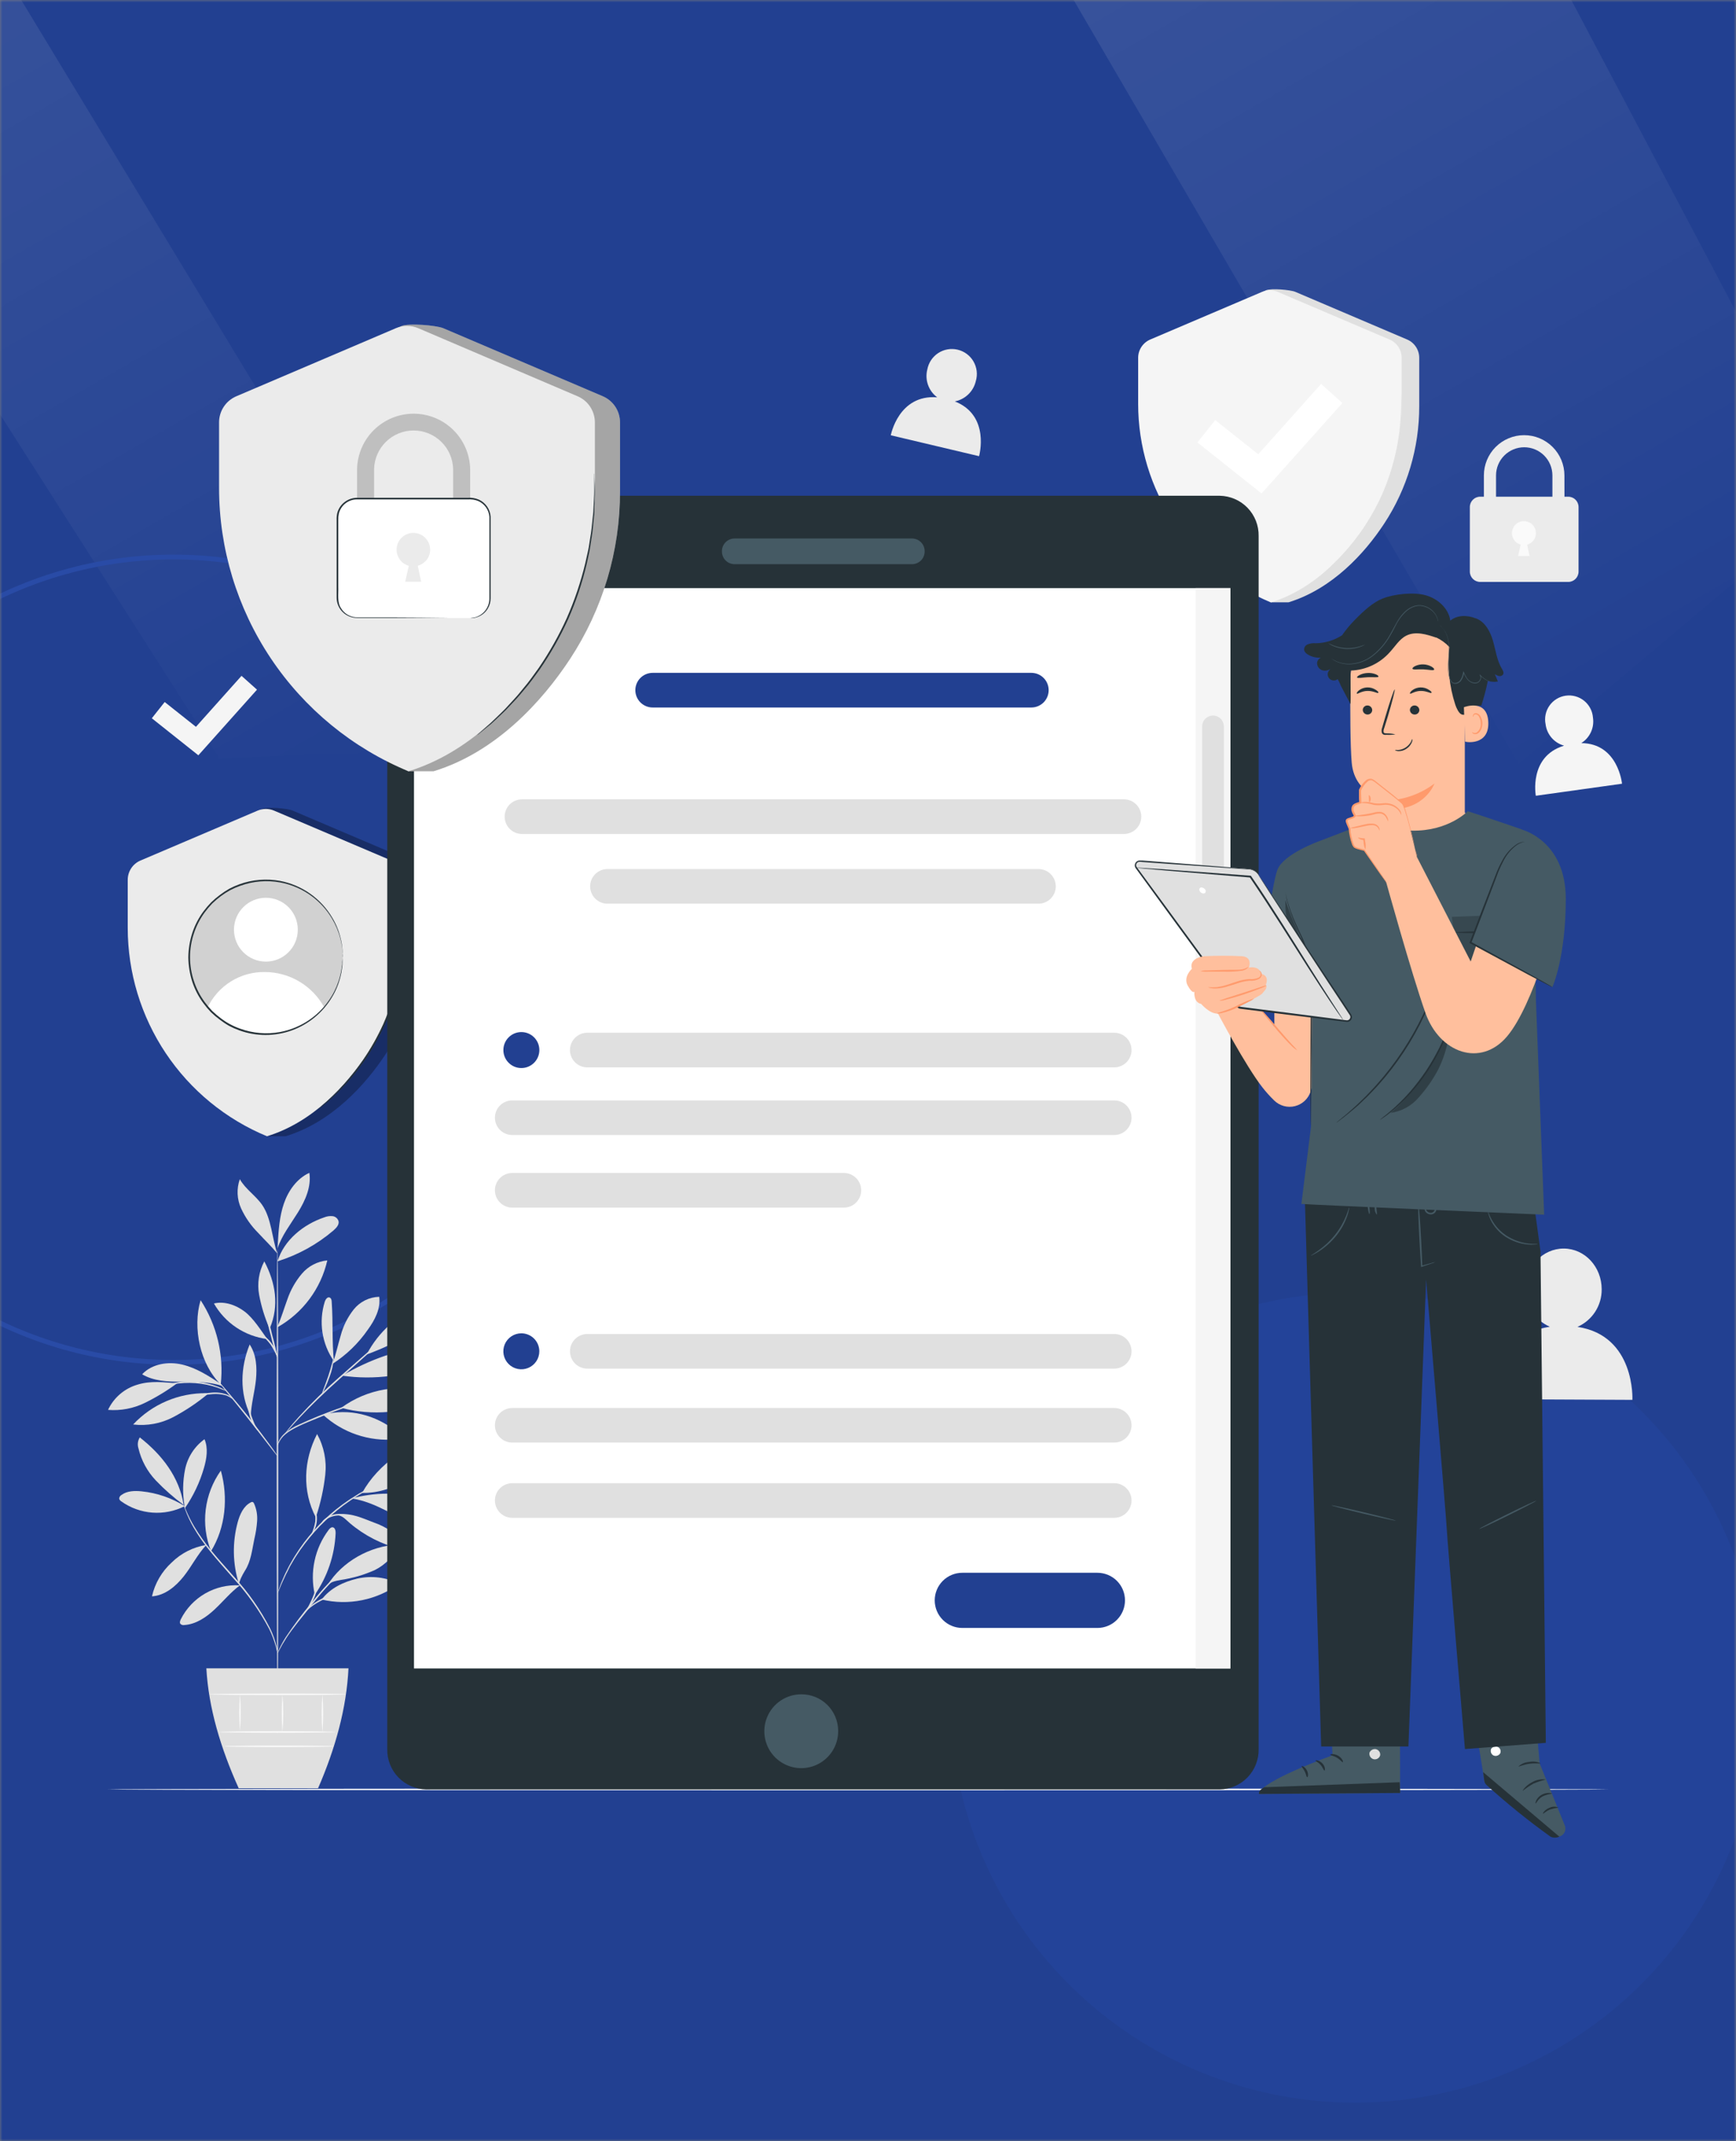 <svg width="360" height="444" viewBox="0 0 360 444" fill="none" xmlns="http://www.w3.org/2000/svg">
<rect x="0" y="0" width="360" height="444" fill="#808080" stroke="none"/>
<mask id="mask0_2369_743" style="mask-type:alpha" maskUnits="userSpaceOnUse" x="0" y="0" width="360" height="444">
<rect width="360" height="444" fill="#D9D9D9"/>
</mask>
<g mask="url(#mask0_2369_743)">
<rect width="360" height="450" fill="#224091"/>
<circle cx="281" cy="352" r="84" fill="#234399"/>
<path opacity="0.1" d="M217.808 -8.291L319.929 -11.189L380.403 103.26L314.953 158.393L217.808 -8.291Z" fill="url(#paint0_linear_2369_743)"/>
<path opacity="0.1" d="M-34.399 31.958L-33.051 -3.273L-22.899 -8.24L-1.076 -9.04L98.486 155.293L45.487 157.235L-34.399 31.958Z" fill="url(#paint1_linear_2369_743)"/>
<circle cx="36" cy="199" r="83.5" stroke="#294BA6"/>
</g>
<path d="M262.546 60.191L242.188 70.401C241.442 70.719 240.806 71.248 240.359 71.924C239.913 72.599 239.675 73.392 239.675 74.202V83.723C239.657 92.379 242.181 100.849 246.934 108.083C250.602 113.651 255.467 120.813 263.562 124.898H267.209C276.222 122.114 282.945 114.827 287.052 108.563C291.804 101.329 294.328 92.859 294.311 84.203V74.202C294.311 73.393 294.074 72.601 293.628 71.926C293.183 71.25 292.549 70.72 291.805 70.401L268.615 60.518C267.578 60.08 263.576 59.753 262.546 60.191Z" fill="#E0E0E0"/>
<path d="M261.724 60.518L238.534 70.401C237.788 70.719 237.152 71.248 236.705 71.924C236.259 72.599 236.021 73.392 236.021 74.202V83.723C236.022 92.544 238.639 101.166 243.541 108.5C248.443 115.833 255.411 121.547 263.562 124.919C272.568 122.135 279.291 114.848 283.405 108.584C288.158 101.343 290.682 92.865 290.664 84.203V74.202C290.664 73.392 290.426 72.599 289.98 71.924C289.533 71.248 288.897 70.719 288.151 70.401L264.961 60.518C264.448 60.303 263.898 60.192 263.343 60.192C262.787 60.192 262.237 60.303 261.724 60.518Z" fill="#F5F5F5"/>
<path d="M290.587 81.621C290.619 81.765 290.633 81.912 290.629 82.059C290.629 82.387 290.664 82.804 290.685 83.319C290.706 83.834 290.741 84.537 290.685 85.317C290.629 86.096 290.685 86.987 290.56 87.962C290.434 88.936 290.399 90.05 290.198 91.156C290.107 91.727 290.038 92.319 289.919 92.924C289.801 93.53 289.655 94.142 289.523 94.775C288.881 97.523 287.984 100.205 286.843 102.786C285.671 105.355 284.273 107.814 282.667 110.136C281.894 111.18 281.177 112.224 280.412 113.052C280.036 113.491 279.716 113.936 279.333 114.326L278.275 115.447C277.614 116.143 276.939 116.755 276.375 117.298C275.811 117.841 275.296 118.265 274.872 118.607L273.96 119.4C273.852 119.499 273.733 119.585 273.605 119.657C273.698 119.542 273.803 119.437 273.918 119.344L274.858 118.502C275.268 118.147 275.77 117.702 276.312 117.11C276.855 116.519 277.524 115.976 278.164 115.238L279.201 114.103C279.556 113.714 279.897 113.268 280.259 112.83C281.01 111.96 281.706 110.951 282.465 109.907C284.041 107.595 285.415 105.153 286.571 102.605C287.699 100.043 288.596 97.386 289.251 94.664L289.662 92.827C289.787 92.228 289.864 91.636 289.961 91.073C290.17 89.945 290.253 88.88 290.358 87.906C290.462 86.931 290.476 86.055 290.532 85.275C290.587 84.496 290.58 83.834 290.58 83.284C290.58 82.735 290.58 82.352 290.58 82.025C290.569 81.89 290.571 81.755 290.587 81.621Z" fill="#E0E0E0"/>
<path d="M261.613 102.32L248.312 91.748L252.001 87.106L260.924 94.198L273.953 79.617L278.373 83.57L261.613 102.32Z" fill="white"/>
<path d="M324.448 112.294H321.928V98.59C321.928 97.039 321.312 95.552 320.216 94.456C319.12 93.359 317.632 92.743 316.082 92.743C314.531 92.743 313.044 93.359 311.948 94.456C310.851 95.552 310.236 97.039 310.236 98.59V112.294H307.716V98.59C307.716 96.374 308.596 94.25 310.162 92.684C311.729 91.118 313.853 90.237 316.068 90.237C318.283 90.237 320.407 91.118 321.974 92.684C323.54 94.25 324.42 96.374 324.42 98.59L324.448 112.294Z" fill="#EBEBEB"/>
<path d="M325.206 102.995H306.95C305.766 102.995 304.807 103.955 304.807 105.139V118.523C304.807 119.707 305.766 120.667 306.95 120.667H325.206C326.39 120.667 327.35 119.707 327.35 118.523V105.139C327.35 103.955 326.39 102.995 325.206 102.995Z" fill="#EBEBEB"/>
<path d="M317.808 112.287C318.032 112.059 318.209 111.79 318.328 111.493C318.448 111.197 318.508 110.88 318.504 110.561C318.507 110.098 318.381 109.643 318.14 109.248C317.898 108.852 317.551 108.533 317.138 108.324C316.724 108.116 316.261 108.027 315.799 108.068C315.338 108.109 314.897 108.278 314.527 108.556C314.157 108.834 313.872 109.21 313.704 109.642C313.536 110.074 313.492 110.543 313.577 110.999C313.662 111.454 313.872 111.876 314.185 112.218C314.497 112.56 314.898 112.808 315.344 112.934L314.815 115.287H317.175L316.701 112.934C317.113 112.816 317.488 112.593 317.787 112.287" fill="#FAFAFA"/>
<path d="M38.315 312.31C35.612 310.619 32.557 309.569 29.386 309.241C27.924 309.088 26.33 309.13 25.161 310.013C25.025 310.091 24.913 310.204 24.836 310.34C24.758 310.475 24.719 310.63 24.722 310.786C24.794 311.007 24.942 311.194 25.14 311.315C27.036 312.668 29.266 313.476 31.589 313.651C33.911 313.827 36.237 313.363 38.315 312.31Z" fill="#E0E0E0"/>
<path d="M38.086 312.06C36.018 310.54 34.087 308.842 32.316 306.986C30.54 305.116 29.294 302.807 28.703 300.297C28.586 299.925 28.551 299.532 28.6 299.145C28.649 298.758 28.782 298.387 28.989 298.056C33.583 301.648 37.195 306.297 38.086 312.06Z" fill="#E0E0E0"/>
<path d="M38.267 312.275C37.843 309.763 37.881 307.195 38.378 304.696C38.889 302.177 40.327 299.941 42.408 298.432C43.201 300.29 42.86 302.434 42.303 304.369C41.438 307.376 40.086 310.221 38.301 312.79" fill="#E0E0E0"/>
<path d="M42.777 320.356C40.071 320.793 37.569 322.061 35.615 323.982C33.56 325.849 32.129 328.304 31.515 331.012C34.202 330.845 36.478 328.924 38.127 326.836C39.777 324.748 40.911 322.388 42.742 320.405" fill="#E0E0E0"/>
<path d="M43.758 321.644C42.681 318.91 42.303 315.95 42.659 313.033C43.015 310.116 44.094 307.334 45.797 304.94C47.356 310.508 46.779 316.772 43.758 321.644Z" fill="#E0E0E0"/>
<path d="M49.709 328.736C47.208 328.584 44.717 329.17 42.545 330.421C40.374 331.672 38.618 333.533 37.494 335.772C37.348 336.072 37.209 336.468 37.417 336.726C37.522 336.829 37.651 336.904 37.791 336.946C37.932 336.987 38.081 336.993 38.225 336.963C40.633 336.809 42.763 335.362 44.524 333.712C46.285 332.063 47.823 330.156 49.764 328.729" fill="#E0E0E0"/>
<path d="M49.521 328.36C48.239 324.232 48.159 319.823 49.291 315.651C49.744 314.015 50.495 312.296 52.006 311.531C52.066 311.49 52.135 311.462 52.206 311.449C52.278 311.436 52.352 311.437 52.423 311.454C52.545 311.519 52.638 311.629 52.681 311.76C53.191 312.902 53.411 314.153 53.321 315.401C53.232 316.646 53.041 317.882 52.75 319.096C52.277 321.351 52.054 323.773 50.781 325.722C50.49 326.191 50.227 326.677 49.994 327.177C49.764 327.671 49.764 327.873 49.549 328.235" fill="#E0E0E0"/>
<path d="M65.285 330.699C64.755 328.379 64.738 325.971 65.234 323.644C65.731 321.317 66.729 319.126 68.16 317.224C68.362 316.953 68.633 316.667 68.974 316.695C69.489 316.744 69.621 317.433 69.6 317.948C69.387 322.517 67.891 326.933 65.285 330.692" fill="#E0E0E0"/>
<path d="M66.705 331.673C69.463 332.324 72.33 332.368 75.107 331.804C77.884 331.239 80.505 330.078 82.79 328.402C80.099 327.048 77.021 326.672 74.083 327.337C71.173 328.033 68.515 329.3 66.705 331.673Z" fill="#E0E0E0"/>
<path d="M67.902 328.715C70.93 323.787 76.728 320.572 82.518 320.272C81.822 322.625 79.922 324.448 77.744 325.555C75.51 326.557 73.15 327.246 70.728 327.601C69.795 327.782 68.515 327.984 67.944 328.715" fill="#E0E0E0"/>
<path d="M65.585 314.356C66.503 311.58 67.128 308.716 67.45 305.81C67.773 302.885 67.18 299.933 65.752 297.36C62.926 302.824 62.641 309.192 65.501 314.656" fill="#E0E0E0"/>
<path d="M75.092 309.568C78.398 303.568 85.135 298.773 91.949 298.098C89.318 304.647 82.149 309.707 75.092 309.568Z" fill="#E0E0E0"/>
<path d="M73.018 310.73C77.939 311.482 82.135 314.628 86.736 316.535C87.702 316.997 88.772 317.201 89.84 317.127C90.337 317.12 90.819 316.962 91.223 316.673C91.626 316.384 91.932 315.978 92.098 315.51C92.264 315.042 92.283 314.535 92.151 314.056C92.02 313.577 91.746 313.15 91.364 312.832C90.713 312.222 89.946 311.749 89.109 311.44C84.098 309.352 78.718 309.304 73.442 310.57" fill="#E0E0E0"/>
<path d="M70.164 314.182C71.278 314.503 71.661 315.08 72.545 315.832C75.564 318.398 79.138 320.227 82.985 321.177C83.381 321.275 83.903 321.316 84.105 320.962C84.307 320.607 84.056 320.266 83.834 319.987C82.168 318.027 80.004 316.553 77.57 315.721C75.168 314.823 73.087 313.744 70.22 313.981" fill="#E0E0E0"/>
<path d="M66.949 293.323C68.969 295.186 71.356 296.604 73.957 297.489C76.558 298.374 79.315 298.704 82.052 298.46C82.306 298.468 82.554 298.381 82.748 298.216C83.131 297.799 82.671 297.158 82.233 296.824C77.792 293.344 72.412 291.952 66.963 293.344" fill="#E0E0E0"/>
<path d="M70.763 291.924C73.436 289.958 76.537 288.652 79.811 288.113C83.085 287.573 86.441 287.816 89.603 288.82C87.137 291.103 83.975 292.491 80.625 292.76C77.314 293.064 73.975 292.781 70.763 291.924Z" fill="#E0E0E0"/>
<path d="M69.246 282.34C68.814 277.907 69.092 274.413 68.786 269.959C68.786 269.604 68.689 269.179 68.355 269.047C67.888 268.873 67.505 269.437 67.352 269.91C66.706 271.974 66.541 274.157 66.867 276.295C67.194 278.432 68.005 280.467 69.239 282.243" fill="#E0E0E0"/>
<path d="M68.925 282.828C71.832 280.963 74.338 278.538 76.296 275.694C77.744 273.71 78.969 271.337 78.641 268.901C77.621 268.928 76.618 269.177 75.703 269.631C74.788 270.086 73.983 270.734 73.345 271.532C72.081 273.136 71.162 274.984 70.644 276.96C70.06 278.909 69.649 280.914 68.953 282.828" fill="#E0E0E0"/>
<path d="M76.143 280.823C82.762 278.381 88.89 274.775 94.239 270.174C92.081 269.304 89.611 269.826 87.453 270.696C82.555 272.552 78.508 276.14 76.08 280.781" fill="#E0E0E0"/>
<path d="M70.958 285.257C74.283 285.729 77.657 285.745 80.987 285.305C84.237 284.763 87.314 283.468 90.348 282.194C90.614 282.115 90.841 281.942 90.989 281.707C91.034 281.566 91.037 281.414 90.996 281.272C90.955 281.129 90.873 281.002 90.759 280.907C90.524 280.723 90.25 280.594 89.959 280.531C86.653 279.612 83.089 280.044 79.839 281.136C76.743 282.197 73.766 283.578 70.958 285.257Z" fill="#E0E0E0"/>
<path d="M51.936 293.476C49.66 288.883 49.848 283.524 51.776 278.791C53.168 280.879 53.328 283.579 53.077 286.092C52.827 288.604 52.061 291.18 52.006 293.699" fill="#E0E0E0"/>
<path d="M42.825 288.89C39.977 288.852 37.153 289.409 34.533 290.526C31.913 291.643 29.555 293.295 27.611 295.377C30.487 295.722 33.4 295.183 35.963 293.831C38.5 292.485 40.892 290.883 43.104 289.05" fill="#E0E0E0"/>
<path d="M36.715 286.844C33.931 286.621 31.265 286.28 28.592 287.094C27.244 287.474 25.993 288.14 24.925 289.047C23.857 289.953 22.998 291.08 22.405 292.349C25.026 292.559 27.656 292.062 30.019 290.908C32.368 289.757 34.609 288.397 36.715 286.844Z" fill="#E0E0E0"/>
<path d="M45.763 286.941C43.264 285.305 40.696 283.635 37.786 282.953C34.877 282.271 31.522 282.779 29.476 284.971C31.829 286.363 34.689 286.516 37.424 286.516C40.16 286.516 43.501 286.482 46.076 287.393" fill="#E0E0E0"/>
<path d="M45.776 287.073C41.503 282.897 39.888 275.339 41.6 269.604C44.972 274.768 46.448 280.942 45.776 287.073Z" fill="#E0E0E0"/>
<path d="M57.504 275.186C58.311 273.306 58.896 271.344 59.592 269.437C60.251 267.502 61.263 265.706 62.578 264.14C63.91 262.553 65.812 261.553 67.874 261.356C67.216 264.247 65.962 266.969 64.193 269.349C62.425 271.729 60.18 273.714 57.601 275.179" fill="#E0E0E0"/>
<path d="M55.416 277.663C54.087 275.826 52.541 273.334 50.732 271.963C48.922 270.592 46.556 269.764 44.364 270.286C45.507 272.289 47.101 273.998 49.019 275.279C50.938 276.559 53.127 277.376 55.416 277.663Z" fill="#E0E0E0"/>
<path d="M55.827 275.339C54.879 273.147 54.179 270.857 53.739 268.511C53.301 266.136 53.679 263.684 54.81 261.551C57.156 265.984 57.915 270.745 55.973 275.374" fill="#E0E0E0"/>
<path d="M57.553 261.544C58.882 257.152 62.905 253.888 67.255 252.426C67.792 252.206 68.375 252.12 68.953 252.176C69.242 252.206 69.516 252.321 69.739 252.507C69.962 252.693 70.124 252.941 70.206 253.22C70.366 253.965 69.747 254.612 69.162 255.134C65.767 258.035 61.817 260.216 57.553 261.544Z" fill="#E0E0E0"/>
<path d="M57.601 257.974C57.769 255.134 57.943 252.259 58.868 249.573C59.794 246.886 61.569 244.374 64.151 243.197C64.589 246.058 63.33 248.905 61.805 251.368C60.281 253.832 58.444 256.157 57.532 258.906" fill="#E0E0E0"/>
<path d="M57.504 259.922C56.404 256.721 56.293 252.649 54.372 249.858C53.029 247.909 50.892 246.58 49.73 244.513C49.032 246.495 49.129 248.67 50.001 250.582C50.874 252.473 52.076 254.193 53.551 255.663C54.943 257.18 56.182 258.322 57.504 259.922Z" fill="#E0E0E0"/>
<path d="M57.553 354.265C57.469 354.265 57.393 332.898 57.386 306.54C57.379 280.183 57.448 258.809 57.532 258.809C57.615 258.809 57.692 280.169 57.699 306.54C57.706 332.912 57.636 354.265 57.553 354.265Z" fill="#E0E0E0"/>
<path d="M76.226 290.247C75.971 290.377 75.703 290.479 75.426 290.553L73.213 291.298C71.347 291.931 68.786 292.85 66.009 293.992C63.232 295.133 60.657 296.128 59.181 297.409C58.584 297.899 58.107 298.521 57.789 299.225C57.574 299.727 57.539 300.033 57.511 300.033C57.483 300.033 57.511 299.949 57.511 299.803C57.546 299.592 57.6 299.385 57.671 299.184C57.95 298.438 58.409 297.773 59.007 297.249C59.9 296.494 60.899 295.875 61.972 295.411C63.156 294.855 64.471 294.277 65.863 293.706C68.647 292.565 71.229 291.674 73.115 291.089C74.062 290.797 74.827 290.581 75.363 290.435C75.644 290.345 75.933 290.282 76.226 290.247Z" fill="#E0E0E0"/>
<path d="M82.351 275.213C82.286 275.302 82.209 275.382 82.121 275.45L81.425 276.097L78.864 278.422L70.345 286.008C67.018 288.973 64.144 291.799 62.153 293.929C61.151 294.994 60.365 295.878 59.829 296.49L59.209 297.186C59.145 297.274 59.067 297.351 58.98 297.416C59.031 297.318 59.094 297.227 59.167 297.144C59.293 296.97 59.481 296.713 59.738 296.4C60.246 295.759 61.012 294.855 61.993 293.769C64.564 290.959 67.282 288.287 70.136 285.765C73.477 282.814 76.512 280.155 78.718 278.248C79.804 277.315 80.695 276.557 81.342 275.993L82.038 275.394C82.134 275.32 82.239 275.259 82.351 275.213Z" fill="#E0E0E0"/>
<path d="M66.768 289.022C66.677 288.98 67.373 287.38 68.069 285.347C68.765 283.315 69.092 281.61 69.183 281.624C69.111 282.932 68.834 284.222 68.362 285.445C68.063 286.312 67.716 287.162 67.325 287.992C67.185 288.358 66.998 288.705 66.768 289.022Z" fill="#E0E0E0"/>
<path d="M57.574 301.954C57.379 301.778 57.206 301.58 57.059 301.362L55.743 299.678C54.643 298.251 53.119 296.281 51.407 294.11C49.695 291.938 48.129 290.024 46.987 288.625L45.672 286.983C45.496 286.788 45.34 286.576 45.206 286.349C45.409 286.517 45.595 286.703 45.763 286.906C46.103 287.275 46.591 287.825 47.154 288.507C48.338 289.899 49.938 291.778 51.651 293.936C53.363 296.093 54.859 298.112 55.917 299.546C56.453 300.242 56.871 300.875 57.156 301.293C57.317 301.498 57.457 301.72 57.574 301.954Z" fill="#E0E0E0"/>
<path d="M53.474 296.699C52.649 295.786 52.061 294.684 51.762 293.49C51.436 292.442 51.304 291.343 51.372 290.247H51.511C51.492 290.38 51.447 290.507 51.379 290.623C51.379 290.623 51.379 290.477 51.379 290.226H51.518C51.583 291.294 51.766 292.351 52.061 293.379C52.452 294.518 52.924 295.628 53.474 296.699Z" fill="#E0E0E0"/>
<path d="M48.191 290.08C47.821 289.802 47.419 289.568 46.994 289.384C45.917 289.059 44.783 288.969 43.667 289.12C42.538 289.202 41.418 289.381 40.32 289.655C39.863 289.796 39.398 289.908 38.928 289.99C39.334 289.739 39.778 289.556 40.243 289.447C41.345 289.106 42.482 288.891 43.633 288.806C44.787 288.653 45.962 288.78 47.057 289.175C47.529 289.336 47.93 289.656 48.191 290.08Z" fill="#E0E0E0"/>
<path d="M46.939 288.437C46.939 288.486 46.243 288.159 45.101 287.741C42.127 286.729 38.944 286.49 35.851 287.045C34.668 287.254 33.958 287.477 33.937 287.428C34.087 287.332 34.252 287.262 34.425 287.219C34.88 287.06 35.345 286.93 35.817 286.83C37.372 286.489 38.969 286.376 40.556 286.496C42.141 286.619 43.7 286.971 45.185 287.54C45.633 287.711 46.07 287.911 46.493 288.138C46.656 288.214 46.806 288.315 46.939 288.437Z" fill="#E0E0E0"/>
<path d="M57.504 281.624C56.959 280.104 56.513 278.551 56.168 276.974C55.718 275.423 55.369 273.845 55.124 272.248C55.669 273.768 56.118 275.321 56.467 276.898C56.913 278.449 57.259 280.028 57.504 281.624Z" fill="#E0E0E0"/>
<path d="M57.615 281.624C57.188 280.662 56.692 279.731 56.133 278.84C55.506 277.996 54.771 277.237 53.947 276.585C54.258 276.664 54.546 276.814 54.79 277.023C55.41 277.474 55.949 278.027 56.383 278.659C57.048 279.521 57.473 280.544 57.615 281.624Z" fill="#E0E0E0"/>
<path d="M57.553 342.872C57.553 342.872 57.455 342.357 57.212 341.48C56.87 340.203 56.404 338.962 55.82 337.777C53.762 333.911 51.217 330.326 48.247 327.107C46.556 325.172 44.913 323.349 43.521 321.602C42.268 320.069 41.137 318.44 40.139 316.73C39.467 315.575 38.897 314.364 38.434 313.111C38.273 312.665 38.162 312.317 38.099 312.081C38.059 311.96 38.029 311.837 38.009 311.712C38.009 311.712 38.19 312.199 38.545 313.069C39.051 314.294 39.646 315.481 40.327 316.618C41.347 318.301 42.486 319.909 43.737 321.428C45.129 323.154 46.786 324.964 48.477 326.898C51.468 330.137 54.006 333.766 56.022 337.686C56.603 338.89 57.054 340.152 57.365 341.452C57.447 341.805 57.51 342.163 57.553 342.524C57.563 342.639 57.563 342.756 57.553 342.872Z" fill="#E0E0E0"/>
<path d="M74.431 323.815C74.145 323.995 73.85 324.16 73.547 324.309C72.745 324.758 71.977 325.265 71.25 325.827C70.173 326.66 69.165 327.579 68.236 328.576C67.178 329.689 66.093 330.984 64.979 332.376C62.759 335.16 60.678 337.638 59.411 339.607C58.778 340.582 58.318 341.403 58.019 341.981C57.876 342.288 57.713 342.585 57.532 342.872C57.532 342.872 57.532 342.781 57.615 342.621C57.699 342.461 57.769 342.224 57.908 341.925C58.303 341.089 58.749 340.277 59.244 339.496C60.935 336.958 62.768 334.518 64.735 332.188C65.849 330.796 66.956 329.501 68.034 328.381C68.984 327.388 70.015 326.478 71.118 325.66C71.87 325.097 72.671 324.603 73.512 324.184C73.738 324.068 73.97 323.966 74.208 323.878C74.352 323.822 74.426 323.801 74.431 323.815Z" fill="#E0E0E0"/>
<path d="M74.758 329.996C74.141 330.131 73.515 330.222 72.886 330.267C71.384 330.421 69.899 330.714 68.452 331.144C67.02 331.609 65.679 332.315 64.485 333.232C63.573 333.928 63.142 334.52 63.093 334.492C63.044 334.464 63.163 334.318 63.364 334.06C63.655 333.697 63.981 333.363 64.339 333.065C65.523 332.076 66.886 331.325 68.355 330.852C69.82 330.414 71.331 330.148 72.858 330.058C73.488 329.979 74.124 329.958 74.758 329.996Z" fill="#E0E0E0"/>
<path d="M63.643 333.803C63.545 333.747 64.387 332.459 65.035 330.726C65.682 328.993 65.793 327.448 65.898 327.469C65.957 327.801 65.957 328.14 65.898 328.471C65.803 329.277 65.621 330.071 65.355 330.838C65.069 331.595 64.705 332.32 64.269 333.002C64.107 333.303 63.895 333.573 63.643 333.803Z" fill="#E0E0E0"/>
<path d="M79.894 307.209C79.804 307.277 79.703 307.331 79.595 307.369L78.718 307.765C78.328 307.932 77.862 308.141 77.326 308.42C76.79 308.698 76.178 308.976 75.537 309.359L74.521 309.937C74.166 310.146 73.825 310.382 73.442 310.633C72.691 311.085 71.939 311.649 71.132 312.22C69.426 313.514 67.816 314.931 66.315 316.458C64.843 318.003 63.486 319.655 62.258 321.4C61.708 322.228 61.172 323.001 60.74 323.766C60.525 324.142 60.295 324.504 60.1 324.866L59.592 325.91C59.23 326.564 58.973 327.191 58.715 327.727C58.458 328.263 58.263 328.736 58.109 329.119C57.956 329.501 57.838 329.773 57.741 330.01C57.702 330.116 57.654 330.219 57.594 330.316C57.608 330.203 57.638 330.092 57.685 329.989L57.998 329.077C58.137 328.68 58.311 328.193 58.555 327.65C58.799 327.107 59.042 326.467 59.397 325.806C59.564 325.465 59.745 325.11 59.926 324.748C60.107 324.386 60.337 324.052 60.559 323.634C60.984 322.855 61.513 322.075 62.056 321.24C64.499 317.668 67.527 314.533 71.013 311.969C71.828 311.398 72.593 310.842 73.352 310.396C73.735 310.167 74.09 309.923 74.445 309.7L75.482 309.13C76.136 308.761 76.762 308.489 77.298 308.232C77.751 308.006 78.216 307.804 78.69 307.626L79.595 307.278C79.692 307.245 79.793 307.222 79.894 307.209Z" fill="#E0E0E0"/>
<path d="M66.552 316.159C66.662 315.73 66.906 315.348 67.248 315.066C68.071 314.35 69.122 313.948 70.213 313.932C71.28 313.927 72.337 314.133 73.324 314.537C73.741 314.672 74.137 314.864 74.5 315.108C74.074 315.028 73.657 314.907 73.254 314.746C72.278 314.409 71.253 314.237 70.22 314.238C69.196 314.26 68.206 314.609 67.394 315.233C67.089 315.519 66.808 315.829 66.552 316.159Z" fill="#E0E0E0"/>
<path d="M64.541 318.219C64.937 317.347 65.22 316.428 65.383 315.484C65.439 314.529 65.376 313.57 65.195 312.63C65.374 312.865 65.493 313.14 65.543 313.431C65.903 314.807 65.731 316.268 65.063 317.523C64.798 317.997 64.568 318.24 64.541 318.219Z" fill="#E0E0E0"/>
<path d="M42.791 345.934C43.25 354.105 45.714 362.408 49.5 370.809H65.96C69.573 362.492 71.862 354.203 72.266 345.934H42.791Z" fill="#E0E0E0"/>
<path d="M69.6 359.151C69.6 359.235 64.179 359.304 57.497 359.304C50.815 359.304 45.394 359.235 45.394 359.151C45.394 359.068 50.809 358.984 57.504 358.984C64.2 358.984 69.6 359.068 69.6 359.151Z" fill="#FAFAFA"/>
<path d="M69.232 362.109C69.232 362.193 64.151 362.262 57.887 362.262C51.623 362.262 46.535 362.193 46.535 362.109C46.535 362.026 51.616 361.956 57.887 361.956C64.158 361.956 69.232 362.026 69.232 362.109Z" fill="#FAFAFA"/>
<path d="M49.764 351.328C49.969 353.85 49.969 356.385 49.764 358.907C49.56 356.385 49.56 353.85 49.764 351.328Z" fill="#FAFAFA"/>
<path d="M58.583 351.328C58.787 353.941 58.787 356.566 58.583 359.179C58.379 356.566 58.379 353.941 58.583 351.328Z" fill="#FAFAFA"/>
<path d="M66.865 351.231C67.069 353.897 67.069 356.575 66.865 359.242C66.661 356.575 66.661 353.897 66.865 351.231Z" fill="#FAFAFA"/>
<path d="M71.744 351.328C71.744 351.412 65.39 351.481 57.553 351.481C49.716 351.481 43.347 351.412 43.347 351.328C43.347 351.244 49.709 351.175 57.553 351.175C65.397 351.175 71.744 351.21 71.744 351.328Z" fill="#FAFAFA"/>
<path d="M327.127 275.137C328.634 274.471 329.912 273.379 330.804 271.995C331.696 270.611 332.162 268.995 332.146 267.349C332.146 262.699 328.666 258.913 324.288 258.899C319.91 258.885 316.374 262.63 316.36 267.251C316.329 268.911 316.789 270.543 317.683 271.941C318.578 273.339 319.866 274.442 321.385 275.109C309.24 276.94 309.79 290.136 309.79 290.136L338.514 290.268C338.514 290.268 339.168 276.953 327.127 275.137Z" fill="#EBEBEB"/>
<path d="M198.006 83.236C199.063 83.028 200.038 82.517 200.812 81.766C201.585 81.015 202.124 80.056 202.362 79.004C202.561 78.329 202.619 77.621 202.534 76.923C202.45 76.225 202.224 75.552 201.871 74.944C201.517 74.336 201.044 73.806 200.479 73.387C199.914 72.968 199.27 72.669 198.586 72.507C197.901 72.345 197.191 72.324 196.499 72.446C195.806 72.567 195.145 72.829 194.557 73.214C193.969 73.599 193.465 74.1 193.077 74.686C192.688 75.273 192.424 75.932 192.298 76.624C192.031 77.679 192.082 78.79 192.446 79.816C192.811 80.842 193.471 81.737 194.345 82.387C186.32 81.753 184.726 90.258 184.726 90.258L203.031 94.594C203.031 94.594 205.425 86.152 198.006 83.236Z" fill="#EBEBEB"/>
<path d="M327.914 154.089C328.792 153.54 329.489 152.745 329.92 151.804C330.35 150.862 330.495 149.815 330.336 148.792C330.284 148.115 330.093 147.456 329.776 146.855C329.459 146.254 329.022 145.725 328.492 145.3C327.963 144.874 327.351 144.562 326.696 144.383C326.041 144.203 325.356 144.159 324.684 144.255C324.011 144.35 323.366 144.582 322.786 144.937C322.207 145.291 321.707 145.761 321.316 146.317C320.925 146.873 320.653 147.502 320.515 148.167C320.377 148.833 320.378 149.519 320.515 150.184C320.644 151.22 321.077 152.194 321.759 152.983C322.442 153.773 323.344 154.341 324.35 154.618C316.966 156.852 318.49 165.009 318.49 165.009L336.363 162.51C336.363 162.51 335.563 154.137 327.914 154.089Z" fill="#F5F5F5"/>
<path d="M41.134 156.615L31.481 148.938L34.153 145.57L40.633 150.713L50.085 140.141L53.293 143.008L41.134 156.615Z" fill="#F5F5F5"/>
<path d="M333.579 371.053C333.579 371.157 263.875 371.234 177.919 371.234C91.963 371.234 22.245 371.157 22.245 371.053C22.245 370.948 91.928 370.872 177.919 370.872C263.91 370.872 333.579 370.955 333.579 371.053Z" fill="white"/>
<path d="M54.302 167.73L32.956 178.442C32.182 178.779 31.523 179.336 31.062 180.043C30.6 180.751 30.356 181.578 30.36 182.423V192.41C30.335 201.495 32.981 210.387 37.967 217.981C41.816 223.842 46.918 231.331 55.402 235.611H59.23C68.682 232.73 75.732 225.053 80.04 218.482C85.029 210.889 87.677 201.997 87.655 192.911V182.423C87.654 181.575 87.404 180.745 86.936 180.038C86.469 179.33 85.804 178.775 85.024 178.442L60.671 168.078C59.592 167.619 55.416 167.271 54.302 167.73Z" fill="#224091"/>
<path opacity="0.3" d="M54.302 167.73L32.956 178.442C32.182 178.779 31.523 179.336 31.062 180.043C30.6 180.751 30.356 181.578 30.36 182.423V192.41C30.335 201.495 32.981 210.387 37.967 217.981C41.816 223.842 46.918 231.331 55.402 235.611H59.23C68.682 232.73 75.732 225.053 80.04 218.482C85.029 210.889 87.677 201.997 87.655 192.911V182.423C87.654 181.575 87.404 180.745 86.936 180.038C86.469 179.33 85.804 178.775 85.024 178.442L60.671 168.078C59.592 167.619 55.416 167.271 54.302 167.73Z" fill="black"/>
<path d="M53.446 168.078L29.121 178.442C28.341 178.775 27.676 179.33 27.209 180.038C26.741 180.745 26.491 181.575 26.49 182.423V192.41C26.491 201.66 29.235 210.702 34.375 218.392C39.515 226.081 46.821 232.074 55.367 235.611C64.812 232.73 71.862 225.053 76.178 218.482C81.166 210.889 83.814 201.997 83.792 192.911V182.423C83.791 181.575 83.543 180.747 83.076 180.039C82.61 179.332 81.947 178.776 81.168 178.442L56.808 168.078C56.276 167.855 55.704 167.74 55.127 167.74C54.55 167.74 53.978 167.855 53.446 168.078Z" fill="#EBEBEB"/>
<path opacity="0.3" d="M60.913 213.379C69.124 210.194 73.198 200.957 70.013 192.746C66.829 184.536 57.591 180.462 49.381 183.646C41.17 186.831 37.096 196.069 40.281 204.279C43.465 212.489 52.703 216.564 60.913 213.379Z" fill="#939393"/>
<path d="M55.138 199.398C58.793 199.398 61.757 196.435 61.757 192.779C61.757 189.124 58.793 186.16 55.138 186.16C51.482 186.16 48.519 189.124 48.519 192.779C48.519 196.435 51.482 199.398 55.138 199.398Z" fill="white"/>
<path d="M43.055 208.906C44.12 206.678 45.8 204.803 47.896 203.5C49.993 202.198 52.419 201.523 54.887 201.556C57.418 201.556 59.902 202.239 62.077 203.533C64.253 204.826 66.039 206.682 67.248 208.906C67.248 208.906 63.343 214.682 54.72 214.474C52.485 214.465 50.28 213.961 48.263 212.998C46.246 212.035 44.468 210.637 43.055 208.906Z" fill="white"/>
<path d="M71.083 198.514C71.075 198.429 71.075 198.342 71.083 198.257C71.083 198.069 71.083 197.818 71.02 197.505C71.02 197.338 71.02 197.15 71.02 196.948C71.02 196.746 70.951 196.524 70.916 196.252C70.843 195.7 70.732 195.153 70.582 194.617C70.204 193.13 69.605 191.709 68.807 190.399C67.76 188.661 66.39 187.139 64.77 185.917C62.814 184.429 60.534 183.423 58.117 182.98C55.341 182.469 52.479 182.709 49.827 183.676C49.109 183.925 48.412 184.227 47.739 184.58C47.067 184.949 46.42 185.363 45.804 185.819C45.178 186.291 44.58 186.8 44.016 187.343C43.462 187.917 42.946 188.527 42.47 189.167C41.496 190.487 40.737 191.953 40.222 193.51C39.136 196.739 39.136 200.234 40.222 203.463C40.734 205.022 41.493 206.488 42.47 207.806C42.946 208.448 43.462 209.06 44.016 209.636C44.579 210.18 45.176 210.687 45.804 211.154C47.013 212.075 48.358 212.801 49.792 213.304C52.444 214.271 55.306 214.511 58.082 214C60.286 213.585 62.378 212.709 64.22 211.429C66.063 210.149 67.614 208.495 68.772 206.574C69.562 205.273 70.15 203.86 70.519 202.384C70.668 201.845 70.78 201.296 70.853 200.741C70.853 200.505 70.937 200.282 70.958 200.045C70.979 199.809 70.958 199.656 70.958 199.489L71.02 198.73C71.013 198.644 71.013 198.558 71.02 198.472C71.028 198.558 71.028 198.644 71.02 198.73C71.02 198.925 71.02 199.175 71.02 199.496C71.02 199.663 71.02 199.851 71.02 200.052C71.02 200.254 70.965 200.484 70.93 200.748C70.874 201.31 70.772 201.867 70.624 202.412C70.27 203.92 69.686 205.363 68.891 206.692C66.999 209.921 64.036 212.386 60.517 213.657C56.997 214.929 53.144 214.927 49.625 213.652C48.909 213.395 48.211 213.088 47.537 212.734C46.852 212.348 46.196 211.913 45.575 211.432C44.927 210.957 44.313 210.439 43.737 209.88C43.183 209.301 42.667 208.688 42.192 208.042C41.19 206.695 40.41 205.196 39.881 203.602C39.353 201.957 39.074 200.242 39.053 198.514C39.072 196.786 39.354 195.07 39.888 193.426C40.412 191.832 41.19 190.332 42.192 188.986C42.681 188.332 43.211 187.709 43.779 187.121C44.353 186.562 44.965 186.044 45.609 185.569C46.227 185.098 46.875 184.67 47.551 184.288C48.225 183.932 48.923 183.622 49.639 183.362C52.346 182.382 55.265 182.141 58.096 182.666C60.341 183.098 62.468 184.004 64.334 185.325C66.201 186.645 67.764 188.349 68.918 190.322C69.714 191.653 70.298 193.1 70.651 194.61C70.799 195.152 70.902 195.706 70.958 196.266C70.958 196.51 71.034 196.732 71.048 196.962V197.526C71.048 197.846 71.048 198.097 71.048 198.285C71.066 198.36 71.078 198.437 71.083 198.514Z" fill="#263238"/>
<path d="M83.708 190.204C83.741 190.357 83.757 190.514 83.757 190.67C83.757 191.004 83.757 191.443 83.813 191.993C83.868 192.543 83.868 193.266 83.813 194.081C83.813 194.491 83.813 194.923 83.813 195.389C83.813 195.856 83.813 196.343 83.722 196.851C83.625 197.874 83.555 199.001 83.34 200.199C83.249 200.797 83.172 201.417 83.047 202.05C82.922 202.683 82.769 203.331 82.63 203.999C81.96 206.876 81.028 209.686 79.846 212.392C78.623 215.086 77.163 217.664 75.482 220.097C74.674 221.19 73.93 222.248 73.122 223.16C72.733 223.619 72.371 224.085 71.988 224.496L70.881 225.665C70.185 226.438 69.489 227.057 68.891 227.607C68.39 228.1 67.862 228.564 67.311 228.999L66.281 229.834C66.168 229.936 66.044 230.024 65.912 230.099C66.011 229.982 66.12 229.875 66.239 229.779L67.22 228.895C67.659 228.519 68.181 228.052 68.751 227.503C69.322 226.953 70.018 226.306 70.693 225.533L71.779 224.35C72.155 223.939 72.475 223.473 72.893 223.013C73.679 222.102 74.41 221.044 75.21 219.944C76.862 217.521 78.301 214.959 79.511 212.288C80.688 209.593 81.619 206.798 82.296 203.936L82.727 202.001C82.852 201.375 82.936 200.755 83.04 200.164C83.263 198.981 83.347 197.86 83.458 196.844C83.52 196.336 83.562 195.849 83.576 195.389L83.639 194.088C83.701 193.273 83.688 192.57 83.688 192C83.688 191.429 83.688 191.018 83.688 190.677C83.683 190.519 83.69 190.361 83.708 190.204Z" fill="#263238"/>
<path d="M252.948 371.053H88.372C87.293 371.035 86.229 370.804 85.24 370.374C84.251 369.945 83.356 369.324 82.607 368.549C81.858 367.773 81.269 366.857 80.874 365.854C80.479 364.85 80.286 363.779 80.305 362.701V111.152C80.286 110.074 80.479 109.003 80.874 107.999C81.269 106.996 81.858 106.08 82.607 105.304C83.356 104.529 84.251 103.908 85.24 103.479C86.229 103.049 87.293 102.818 88.372 102.8H252.948C254.026 102.818 255.089 103.049 256.078 103.479C257.067 103.908 257.961 104.529 258.71 105.305C259.458 106.081 260.047 106.996 260.441 108C260.835 109.003 261.028 110.074 261.007 111.152V362.715C261.026 363.791 260.832 364.861 260.437 365.863C260.042 366.865 259.453 367.779 258.705 368.553C257.956 369.327 257.063 369.947 256.075 370.376C255.087 370.804 254.024 371.035 252.948 371.053Z" fill="#263238"/>
<path d="M173.813 358.852C173.839 360.371 173.412 361.864 172.587 363.141C171.762 364.417 170.576 365.419 169.179 366.019C167.783 366.618 166.239 366.789 164.746 366.509C163.252 366.228 161.875 365.51 160.791 364.445C159.707 363.379 158.965 362.016 158.659 360.527C158.352 359.038 158.496 357.492 159.072 356.086C159.647 354.679 160.628 353.475 161.89 352.628C163.151 351.781 164.637 351.328 166.157 351.328C168.169 351.311 170.106 352.094 171.542 353.505C172.977 354.916 173.794 356.839 173.813 358.852Z" fill="#455A64"/>
<path d="M189.173 116.985H152.285C151.942 116.979 151.602 116.906 151.287 116.77C150.972 116.633 150.686 116.436 150.447 116.189C150.208 115.942 150.02 115.65 149.893 115.331C149.767 115.011 149.705 114.67 149.71 114.326C149.699 113.631 149.964 112.961 150.447 112.461C150.929 111.961 151.591 111.673 152.285 111.66H189.173C189.868 111.673 190.529 111.961 191.012 112.461C191.495 112.961 191.76 113.631 191.748 114.326C191.754 114.67 191.692 115.011 191.565 115.331C191.439 115.65 191.251 115.942 191.012 116.189C190.772 116.436 190.487 116.633 190.172 116.77C189.856 116.906 189.517 116.979 189.173 116.985Z" fill="#455A64"/>
<path d="M255.161 121.947H85.852V345.962H255.161V121.947Z" fill="white"/>
<path d="M255.161 121.947H247.937V345.962H255.161V121.947Z" fill="#F5F5F5"/>
<path d="M251.542 202.433C250.945 202.431 250.373 202.192 249.952 201.77C249.53 201.347 249.294 200.775 249.294 200.178V150.629C249.294 150.033 249.53 149.46 249.952 149.037C250.373 148.615 250.945 148.376 251.542 148.374C252.14 148.374 252.713 148.612 253.136 149.035C253.559 149.458 253.797 150.031 253.797 150.629V200.178C253.797 200.776 253.559 201.349 253.136 201.772C252.713 202.195 252.14 202.433 251.542 202.433Z" fill="#E0E0E0"/>
<path d="M233.077 172.929H108.242C107.29 172.929 106.376 172.551 105.703 171.877C105.029 171.204 104.651 170.29 104.651 169.338C104.651 168.385 105.029 167.472 105.703 166.798C106.376 166.125 107.29 165.747 108.242 165.747H233.077C234.029 165.747 234.943 166.125 235.616 166.798C236.29 167.472 236.668 168.385 236.668 169.338C236.668 170.29 236.29 171.204 235.616 171.877C234.943 172.551 234.029 172.929 233.077 172.929Z" fill="#E0E0E0"/>
<path d="M213.874 146.704H135.345C134.392 146.704 133.479 146.326 132.805 145.652C132.132 144.979 131.753 144.065 131.753 143.113C131.753 142.16 132.132 141.247 132.805 140.573C133.479 139.9 134.392 139.521 135.345 139.521H213.874C214.827 139.521 215.74 139.9 216.414 140.573C217.087 141.247 217.466 142.16 217.466 143.113C217.466 144.065 217.087 144.979 216.414 145.652C215.74 146.326 214.827 146.704 213.874 146.704Z" fill="#224091"/>
<path d="M215.35 187.385H125.97C125.017 187.385 124.104 187.007 123.43 186.333C122.757 185.66 122.378 184.746 122.378 183.794C122.378 182.841 122.757 181.928 123.43 181.254C124.104 180.581 125.017 180.202 125.97 180.202H215.35C215.821 180.202 216.288 180.295 216.724 180.476C217.16 180.656 217.556 180.921 217.889 181.254C218.223 181.588 218.487 181.984 218.668 182.419C218.848 182.855 218.941 183.322 218.941 183.794C218.941 184.265 218.848 184.732 218.668 185.168C218.487 185.604 218.223 186 217.889 186.333C217.556 186.667 217.16 186.931 216.724 187.112C216.288 187.292 215.821 187.385 215.35 187.385Z" fill="#E0E0E0"/>
<path d="M174.996 250.408H106.224C105.272 250.408 104.358 250.03 103.685 249.356C103.011 248.683 102.633 247.769 102.633 246.817C102.633 246.345 102.726 245.878 102.906 245.442C103.087 245.007 103.351 244.611 103.685 244.277C104.018 243.944 104.414 243.679 104.85 243.499C105.285 243.318 105.752 243.225 106.224 243.225H174.996C175.467 243.225 175.934 243.318 176.37 243.499C176.806 243.679 177.202 243.944 177.535 244.277C177.869 244.611 178.133 245.007 178.314 245.442C178.494 245.878 178.587 246.345 178.587 246.817C178.587 247.769 178.209 248.683 177.535 249.356C176.862 250.03 175.948 250.408 174.996 250.408Z" fill="#E0E0E0"/>
<path d="M231.059 235.354H106.224C105.272 235.354 104.358 234.975 103.685 234.302C103.011 233.628 102.633 232.715 102.633 231.762C102.633 231.291 102.726 230.824 102.906 230.389C103.087 229.954 103.351 229.558 103.685 229.225C104.019 228.892 104.414 228.628 104.85 228.449C105.286 228.269 105.753 228.177 106.224 228.178H231.059C231.53 228.177 231.997 228.269 232.432 228.449C232.868 228.628 233.264 228.892 233.598 229.225C233.931 229.558 234.196 229.954 234.376 230.389C234.557 230.824 234.65 231.291 234.65 231.762C234.65 232.234 234.557 232.701 234.377 233.137C234.196 233.572 233.932 233.968 233.598 234.302C233.265 234.635 232.869 234.9 232.433 235.08C231.997 235.261 231.53 235.354 231.059 235.354Z" fill="#E0E0E0"/>
<path d="M231.059 276.612H121.794C119.81 276.612 118.202 278.22 118.202 280.204C118.202 282.187 119.81 283.795 121.794 283.795H231.059C233.042 283.795 234.65 282.187 234.65 280.204C234.65 278.22 233.042 276.612 231.059 276.612Z" fill="#E0E0E0"/>
<path d="M231.059 299.128H106.224C105.272 299.128 104.358 298.75 103.685 298.076C103.011 297.403 102.633 296.489 102.633 295.537C102.636 294.587 103.016 293.677 103.689 293.006C104.363 292.336 105.274 291.959 106.224 291.959H231.059C231.53 291.959 231.997 292.052 232.433 292.233C232.869 292.413 233.265 292.678 233.598 293.011C233.932 293.345 234.196 293.74 234.377 294.176C234.557 294.612 234.65 295.079 234.65 295.551C234.646 296.501 234.266 297.411 233.593 298.081C232.92 298.752 232.009 299.128 231.059 299.128Z" fill="#E0E0E0"/>
<path d="M231.059 314.732H106.224C105.272 314.732 104.358 314.354 103.685 313.68C103.011 313.007 102.633 312.093 102.633 311.141C102.633 310.188 103.011 309.275 103.685 308.601C104.358 307.928 105.272 307.55 106.224 307.55H231.059C231.53 307.55 231.997 307.642 232.433 307.823C232.869 308.003 233.265 308.268 233.598 308.601C233.932 308.935 234.196 309.331 234.377 309.767C234.557 310.202 234.65 310.669 234.65 311.141C234.65 312.093 234.272 313.007 233.598 313.68C232.925 314.354 232.011 314.732 231.059 314.732Z" fill="#E0E0E0"/>
<path d="M111.841 280.204C111.841 280.942 111.622 281.663 111.212 282.277C110.801 282.891 110.218 283.369 109.536 283.651C108.854 283.933 108.104 284.007 107.38 283.862C106.656 283.718 105.991 283.362 105.47 282.839C104.948 282.317 104.594 281.651 104.45 280.927C104.307 280.203 104.382 279.453 104.666 278.771C104.949 278.09 105.428 277.508 106.043 277.099C106.657 276.689 107.379 276.472 108.117 276.473C109.105 276.475 110.052 276.869 110.751 277.568C111.449 278.268 111.841 279.216 111.841 280.204Z" fill="#224091"/>
<path d="M231.059 221.329H121.787C120.834 221.329 119.921 220.951 119.247 220.277C118.574 219.604 118.195 218.69 118.195 217.738C118.195 216.785 118.574 215.872 119.247 215.198C119.921 214.525 120.834 214.146 121.787 214.146H231.059C231.53 214.146 231.997 214.239 232.433 214.42C232.869 214.6 233.265 214.865 233.598 215.198C233.932 215.532 234.196 215.928 234.377 216.363C234.557 216.799 234.65 217.266 234.65 217.738C234.65 218.209 234.557 218.676 234.377 219.112C234.196 219.548 233.932 219.944 233.598 220.277C233.265 220.611 232.869 220.875 232.433 221.056C231.997 221.236 231.53 221.329 231.059 221.329Z" fill="#E0E0E0"/>
<path d="M108.117 221.468C110.177 221.468 111.848 219.798 111.848 217.738C111.848 215.677 110.177 214.007 108.117 214.007C106.057 214.007 104.387 215.677 104.387 217.738C104.387 219.798 106.057 221.468 108.117 221.468Z" fill="#224091"/>
<path d="M227.572 337.568H199.558C198.04 337.568 196.585 336.965 195.512 335.892C194.439 334.819 193.836 333.364 193.836 331.847C193.836 330.33 194.439 328.874 195.512 327.802C196.585 326.729 198.04 326.126 199.558 326.126H227.572C229.089 326.126 230.544 326.729 231.617 327.802C232.69 328.874 233.293 330.33 233.293 331.847C233.293 333.364 232.69 334.819 231.617 335.892C230.544 336.965 229.089 337.568 227.572 337.568Z" fill="#224091"/>
<path d="M83.256 67.604L54.219 82.171C53.156 82.623 52.25 83.377 51.613 84.34C50.975 85.302 50.635 86.431 50.635 87.586V101.172C50.6 113.536 54.202 125.638 60.991 135.972C66.225 143.92 73.157 154.109 84.704 159.928H89.91C102.758 156.01 112.349 145.563 118.216 136.633C125.005 126.299 128.607 114.197 128.573 101.833V87.586C128.574 86.434 128.238 85.308 127.606 84.345C126.974 83.383 126.073 82.627 125.016 82.171L91.914 68.056C90.439 67.451 84.731 66.977 83.256 67.604Z" fill="#EBEBEB"/>
<path opacity="0.3" d="M83.256 67.604L54.219 82.171C53.156 82.623 52.25 83.377 51.613 84.34C50.975 85.302 50.635 86.431 50.635 87.586V101.172C50.6 113.536 54.202 125.638 60.991 135.972C66.225 143.92 73.157 154.109 84.704 159.928H89.91C102.758 156.01 112.349 145.563 118.216 136.633C125.005 126.299 128.607 114.197 128.573 101.833V87.586C128.574 86.434 128.238 85.308 127.606 84.345C126.974 83.383 126.073 82.627 125.016 82.171L91.914 68.056C90.439 67.451 84.731 66.977 83.256 67.604Z" fill="black"/>
<path d="M82.087 68.056L49.006 82.171C47.944 82.623 47.039 83.377 46.403 84.34C45.767 85.303 45.428 86.432 45.428 87.586V101.172C45.43 113.752 49.163 126.049 56.154 136.507C63.145 146.966 73.08 155.117 84.704 159.928C97.552 156.01 107.143 145.563 113.003 136.633C119.795 126.301 123.397 114.198 123.36 101.833V87.586C123.36 86.432 123.021 85.303 122.385 84.34C121.749 83.377 120.844 82.623 119.782 82.171L86.736 68.056C86.001 67.741 85.211 67.579 84.411 67.579C83.612 67.579 82.821 67.741 82.087 68.056Z" fill="#EBEBEB"/>
<path d="M123.255 98.172C123.264 98.225 123.264 98.279 123.255 98.332C123.255 98.457 123.255 98.61 123.255 98.798C123.255 99.244 123.29 99.842 123.318 100.601C123.346 101.36 123.387 102.334 123.318 103.448C123.318 104.004 123.318 104.596 123.262 105.222C123.262 105.543 123.262 105.863 123.262 106.197C123.262 106.531 123.199 106.893 123.165 107.22C123.025 108.612 122.935 110.143 122.643 111.765C122.51 112.572 122.406 113.421 122.239 114.277C122.072 115.133 121.863 116.017 121.668 116.922C120.749 120.834 119.47 124.653 117.847 128.33C116.189 131.989 114.209 135.495 111.931 138.804C110.832 140.294 109.843 141.735 108.73 142.98C108.194 143.607 107.706 144.24 107.184 144.797L105.681 146.398C104.748 147.442 103.788 148.27 102.988 149.043C102.577 149.418 102.208 149.78 101.853 150.094L100.879 150.88L99.487 152.021L99.118 152.314C99.034 152.376 98.986 152.404 98.986 152.397C98.986 152.39 98.986 152.356 99.09 152.279L99.438 151.966L100.781 150.776L101.763 149.92C102.118 149.606 102.459 149.224 102.876 148.848C103.663 148.068 104.602 147.233 105.521 146.182L107.004 144.567C107.519 144.01 107.999 143.377 108.521 142.751C109.6 141.512 110.609 140.071 111.681 138.575C113.936 135.272 115.9 131.779 117.548 128.135C119.156 124.477 120.435 120.682 121.369 116.797C121.571 115.899 121.759 115.022 121.954 114.173C122.148 113.324 122.232 112.475 122.371 111.667C122.677 110.053 122.782 108.528 122.935 107.143C122.977 106.802 123.012 106.447 123.046 106.134C123.081 105.821 123.046 105.48 123.088 105.167C123.116 104.54 123.144 103.949 123.172 103.392C123.248 102.285 123.227 101.304 123.227 100.552V98.805V98.332C123.226 98.277 123.235 98.223 123.255 98.172Z" fill="#263238"/>
<path d="M97.496 116.428H93.967V97.225C93.905 95.093 93.015 93.069 91.484 91.583C89.954 90.097 87.905 89.265 85.772 89.265C83.639 89.265 81.59 90.097 80.06 91.583C78.529 93.069 77.639 95.093 77.577 97.225V116.428H74.048V97.225C74.123 94.165 75.39 91.256 77.581 89.118C79.772 86.98 82.711 85.783 85.772 85.783C88.833 85.783 91.772 86.98 93.963 89.118C96.154 91.256 97.422 94.165 97.496 97.225V116.428Z" fill="#BFBFBF"/>
<path d="M97.531 103.399H74.02C71.787 103.399 69.976 105.209 69.976 107.443V124.119C69.976 126.352 71.787 128.163 74.02 128.163H97.531C99.764 128.163 101.575 126.352 101.575 124.119V107.443C101.575 105.209 99.764 103.399 97.531 103.399Z" fill="white"/>
<path d="M97.531 128.163C97.885 128.125 98.236 128.065 98.582 127.982C99.425 127.738 100.165 127.225 100.69 126.522C101.214 125.818 101.493 124.962 101.484 124.084C101.484 123.27 101.484 122.386 101.484 121.432C101.484 119.532 101.484 117.368 101.484 114.973C101.484 112.579 101.484 109.969 101.484 107.157C101.432 106.456 101.191 105.783 100.786 105.208C100.382 104.633 99.829 104.179 99.187 103.893C98.503 103.611 97.761 103.497 97.023 103.559H94.684L74.02 103.552C73.151 103.552 72.308 103.844 71.626 104.382C70.944 104.92 70.464 105.672 70.262 106.517C70.171 106.938 70.134 107.368 70.15 107.798V111.716C70.15 115.196 70.15 118.481 70.15 121.648C70.213 123.221 69.886 124.843 70.693 126.082C71.051 126.69 71.566 127.191 72.185 127.53C72.804 127.869 73.503 128.035 74.208 128.009H82.038L93.376 128.072H96.452H97.253C97.345 128.063 97.438 128.063 97.531 128.072C97.438 128.082 97.345 128.082 97.253 128.072H96.452H93.376L82.038 128.128H74.208C73.633 128.154 73.059 128.061 72.521 127.856C71.983 127.651 71.493 127.338 71.08 126.937C70.668 126.535 70.343 126.053 70.124 125.52C69.905 124.988 69.798 124.416 69.809 123.84V121.648C69.809 118.481 69.809 115.161 69.809 111.716V107.825C69.788 107.358 69.828 106.89 69.928 106.433C70.154 105.521 70.681 104.712 71.424 104.137C72.173 103.544 73.1 103.221 74.055 103.218H94.643H96.981C97.766 103.158 98.553 103.287 99.278 103.594C99.97 103.903 100.565 104.395 100.999 105.016C101.433 105.638 101.69 106.366 101.742 107.122C101.742 109.962 101.742 112.565 101.742 114.959C101.742 117.354 101.742 119.518 101.742 121.418C101.742 122.372 101.742 123.256 101.742 124.07C101.743 124.832 101.53 125.58 101.129 126.228C100.584 127.128 99.706 127.778 98.686 128.037C98.312 128.151 97.921 128.193 97.531 128.163Z" fill="#263238"/>
<path d="M88.198 116.421C88.516 116.103 88.769 115.726 88.941 115.31C89.113 114.894 89.201 114.449 89.2 113.999C89.204 113.351 89.027 112.714 88.688 112.161C88.35 111.608 87.864 111.16 87.284 110.869C86.705 110.577 86.056 110.453 85.41 110.511C84.764 110.569 84.147 110.806 83.629 111.195C83.111 111.585 82.712 112.111 82.477 112.716C82.242 113.32 82.18 113.978 82.299 114.616C82.418 115.253 82.713 115.844 83.15 116.323C83.587 116.802 84.149 117.149 84.773 117.326L84.029 120.625H87.335L86.639 117.326C87.216 117.161 87.741 116.849 88.163 116.421" fill="#EBEBEB"/>
<path d="M303.763 141.254V169.456C303.825 174.328 304.542 181.984 296.803 181.734C290.128 181.038 288.353 174.683 288.305 170.131C288.305 167.974 288.256 166.171 288.235 165.955C288.235 165.955 280.927 165.357 280.308 158.132C280.008 154.652 279.98 147.407 280.029 140.858C280.059 137.466 281.364 134.209 283.685 131.736C286.007 129.262 289.174 127.753 292.557 127.508L293.253 127.46C300.819 127.348 303.888 133.703 303.763 141.254Z" fill="#FFBF9D"/>
<path d="M288.256 165.955C291.595 165.699 294.79 164.491 297.464 162.475C297.464 162.475 295.557 167.925 288.298 167.8L288.256 165.955Z" fill="#FF9A6C"/>
<path d="M292.397 143.823C292.543 143.969 293.378 143.294 294.582 143.266C295.787 143.238 296.67 143.823 296.824 143.669C296.977 143.516 296.74 143.328 296.343 143.057C295.814 142.701 295.185 142.521 294.548 142.542C293.915 142.562 293.305 142.784 292.808 143.175C292.446 143.482 292.327 143.753 292.397 143.823Z" fill="#263238"/>
<path d="M292.376 147.24C292.391 147.496 292.505 147.736 292.696 147.908C292.886 148.08 293.136 148.17 293.392 148.159C293.517 148.16 293.641 148.135 293.756 148.088C293.872 148.04 293.976 147.97 294.064 147.881C294.151 147.792 294.22 147.686 294.266 147.57C294.312 147.454 294.335 147.33 294.332 147.205C294.316 146.951 294.201 146.713 294.013 146.542C293.825 146.37 293.577 146.279 293.323 146.286C293.198 146.286 293.074 146.311 292.959 146.359C292.844 146.407 292.739 146.477 292.651 146.566C292.563 146.655 292.493 146.76 292.446 146.876C292.399 146.991 292.375 147.115 292.376 147.24Z" fill="#263238"/>
<path d="M289.369 152.272C288.77 152.132 288.155 152.067 287.539 152.077C287.254 152.077 286.982 152.028 286.92 151.841C286.873 151.549 286.917 151.25 287.045 150.984C287.268 150.288 287.49 149.544 287.741 148.764C288.68 145.604 289.342 143.015 289.216 142.98C289.091 142.946 288.221 145.472 287.281 148.632C287.059 149.411 286.843 150.156 286.634 150.866C286.483 151.221 286.461 151.617 286.572 151.987C286.618 152.085 286.687 152.17 286.773 152.237C286.859 152.303 286.959 152.349 287.066 152.369C287.228 152.388 287.391 152.388 287.553 152.369C288.16 152.409 288.77 152.377 289.369 152.272Z" fill="#263238"/>
<path d="M292.912 138.672C293.03 138.944 293.998 138.742 295.16 138.797C296.322 138.853 297.248 139.111 297.408 138.853C297.464 138.735 297.283 138.484 296.893 138.248C296.374 137.956 295.793 137.792 295.198 137.768C294.603 137.743 294.01 137.86 293.469 138.108C293.058 138.31 292.863 138.547 292.912 138.672Z" fill="#263238"/>
<path d="M281.421 140.482C281.553 140.705 282.493 140.482 283.641 140.426C284.79 140.37 285.729 140.537 285.855 140.308C285.903 140.196 285.715 140.002 285.319 139.828C284.782 139.613 284.205 139.518 283.627 139.549C283.042 139.565 282.468 139.708 281.943 139.967C281.553 140.169 281.365 140.377 281.421 140.482Z" fill="#263238"/>
<path d="M270.48 134.378C270.521 134.231 270.59 134.094 270.685 133.974C270.779 133.855 270.896 133.755 271.03 133.682C271.607 133.419 272.244 133.316 272.874 133.383C274.802 133.347 276.681 132.776 278.303 131.733C279.06 130.645 279.905 129.621 280.83 128.671C283.022 126.416 284.818 124.877 286.683 124.126C289.091 123.158 293.121 122.734 295.633 123.43C298.146 124.126 300.401 126.13 300.756 128.698C302.148 127.508 304.278 127.522 305.997 128.211H306.039C307.946 128.907 309.031 130.912 309.595 132.861C310.159 134.809 310.403 136.897 311.433 138.644C311.648 139.006 311.906 139.445 311.718 139.828C311.631 139.966 311.504 140.075 311.353 140.14C311.203 140.204 311.036 140.222 310.876 140.189C310.553 140.12 310.25 139.983 309.985 139.786C310.201 140.301 310.41 140.809 310.625 141.317C309.929 141.438 309.213 141.393 308.537 141.185C308.186 142.922 307.733 144.637 307.18 146.321C306.468 146.237 305.749 146.413 305.155 146.815C304.459 147.421 304.187 148.555 303.067 148.124C302.503 147.901 301.988 146.732 301.793 146.14C300.534 142.286 300.119 138.205 300.575 134.176C299.783 133.333 298.838 132.648 297.791 132.158L297.875 132.234C295.856 131.538 293.573 130.842 291.659 131.789C290.177 132.526 289.307 134.065 288.179 135.269C287.159 136.413 285.916 137.338 284.527 137.988C283.138 138.638 281.631 138.998 280.099 139.048C279.994 141.08 280.161 143.955 280.057 146.008L278.345 142.751C278.21 142.525 278.087 142.293 277.976 142.055V141.985C277.804 141.588 277.612 141.2 277.398 140.823C277.161 141.013 276.864 141.113 276.56 141.103C276.256 141.093 275.966 140.975 275.741 140.77C275.517 140.565 275.373 140.286 275.336 139.985C275.299 139.683 275.372 139.378 275.54 139.125C275.711 138.888 275.918 138.679 276.152 138.505C275.904 138.747 275.597 138.92 275.261 139.007C274.925 139.093 274.573 139.091 274.238 138.999C273.907 138.898 273.618 138.691 273.417 138.409C273.215 138.127 273.113 137.786 273.125 137.44C273.154 137.207 273.243 136.986 273.383 136.798C273.523 136.61 273.71 136.462 273.925 136.368C273.029 136.44 272.132 136.242 271.35 135.798C270.793 135.498 270.292 135.018 270.48 134.378Z" fill="#263238"/>
<path d="M298.466 129.541C298.718 129.752 298.951 129.985 299.162 130.237C299.734 130.924 300.116 131.75 300.269 132.631C300.395 133.235 300.458 133.851 300.457 134.468C300.457 135.164 300.408 135.86 300.352 136.598C300.287 137.385 300.27 138.175 300.304 138.964C300.323 139.386 300.377 139.805 300.464 140.217C300.529 140.657 300.703 141.074 300.972 141.428C301.098 141.569 301.259 141.674 301.438 141.734C301.618 141.794 301.809 141.806 301.995 141.769C302.348 141.705 302.669 141.523 302.907 141.254C303.3 140.716 303.541 140.081 303.603 139.417H303.456C303.672 139.963 303.968 140.475 304.333 140.934C304.684 141.357 305.181 141.63 305.725 141.7C305.981 141.725 306.239 141.68 306.47 141.568C306.686 141.455 306.863 141.28 306.978 141.066C307.083 140.869 307.135 140.649 307.131 140.426C307.12 140.218 307.037 140.021 306.895 139.869L306.818 139.939C307.249 140.43 307.777 140.826 308.37 141.101C308.579 141.194 308.739 141.257 308.85 141.289L309.024 141.331L308.864 141.261C308.753 141.213 308.593 141.15 308.398 141.052C307.824 140.761 307.313 140.359 306.895 139.869L306.818 139.939C306.937 140.09 307.005 140.275 307.014 140.467C307.022 140.659 306.971 140.849 306.867 141.011C306.764 141.199 306.606 141.352 306.414 141.449C306.198 141.553 305.956 141.592 305.718 141.561C305.21 141.502 304.743 141.254 304.41 140.865C304.06 140.413 303.777 139.914 303.568 139.382L303.463 139.152L303.415 139.403C303.34 140.038 303.1 140.643 302.719 141.157C302.501 141.393 302.213 141.554 301.897 141.616C301.74 141.648 301.577 141.639 301.425 141.589C301.272 141.539 301.135 141.45 301.027 141.331C300.777 140.999 300.616 140.608 300.561 140.196C300.475 139.793 300.419 139.383 300.394 138.971C300.361 138.187 300.377 137.401 300.443 136.619C300.485 135.867 300.533 135.157 300.526 134.482C300.522 133.857 300.452 133.234 300.318 132.624C300.148 131.726 299.742 130.89 299.141 130.202C298.956 129.945 298.727 129.721 298.466 129.541Z" fill="#455A64"/>
<path d="M276.118 136.563L276.18 136.612C276.237 136.66 276.298 136.705 276.361 136.744C276.456 136.822 276.559 136.889 276.667 136.946C276.81 137.03 276.956 137.107 277.106 137.176C278.074 137.615 279.136 137.806 280.196 137.733C281.774 137.626 283.287 137.065 284.553 136.118C286.085 134.952 287.36 133.483 288.298 131.803C288.827 130.933 289.251 130.035 289.69 129.207C290.139 128.398 290.702 127.657 291.36 127.007C291.939 126.417 292.657 125.981 293.448 125.74C293.806 125.641 294.177 125.599 294.548 125.615C294.885 125.641 295.217 125.711 295.536 125.824C296.098 126.015 296.613 126.323 297.046 126.729C297.374 127.035 297.649 127.392 297.861 127.787C298.029 128.132 298.153 128.496 298.23 128.872C298.23 128.872 298.23 128.872 298.23 128.796C298.23 128.719 298.23 128.664 298.195 128.573C298.137 128.291 298.043 128.017 297.916 127.759C297.429 126.801 296.591 126.069 295.578 125.713C295.243 125.596 294.894 125.524 294.541 125.497C294.156 125.481 293.771 125.523 293.399 125.622C292.585 125.863 291.845 126.306 291.249 126.91C290.592 127.567 290.036 128.318 289.599 129.137C289.119 129.972 288.687 130.863 288.172 131.733C287.241 133.392 285.984 134.845 284.477 136.007C283.237 136.946 281.754 137.509 280.203 137.628C279.159 137.711 278.111 137.539 277.148 137.127C276.793 136.961 276.449 136.772 276.118 136.563Z" fill="#455A64"/>
<path d="M275.463 133.39C275.463 133.39 275.547 133.466 275.721 133.57C275.966 133.719 276.222 133.849 276.486 133.96C276.88 134.128 277.288 134.26 277.704 134.357C278.214 134.477 278.734 134.547 279.257 134.566C279.781 134.579 280.305 134.544 280.823 134.461C281.242 134.391 281.654 134.284 282.055 134.141C282.327 134.048 282.593 133.934 282.848 133.8C282.944 133.757 283.035 133.703 283.119 133.64C283.119 133.64 282.709 133.814 282.02 134.03C281.618 134.149 281.209 134.242 280.795 134.308C280.288 134.379 279.776 134.409 279.264 134.399C278.751 134.376 278.242 134.313 277.739 134.211C277.329 134.121 276.927 134 276.535 133.849C275.867 133.591 275.477 133.362 275.463 133.39Z" fill="#455A64"/>
<path d="M281.372 143.823C281.512 143.969 282.347 143.294 283.558 143.266C284.769 143.238 285.646 143.823 285.799 143.669C285.952 143.516 285.708 143.328 285.319 143.057C284.786 142.701 284.156 142.521 283.516 142.542C282.885 142.561 282.278 142.783 281.783 143.175C281.414 143.482 281.296 143.753 281.372 143.823Z" fill="#263238"/>
<path d="M282.604 147.24C282.62 147.494 282.735 147.732 282.923 147.903C283.111 148.075 283.359 148.166 283.614 148.159C283.739 148.16 283.863 148.136 283.978 148.088C284.094 148.04 284.199 147.97 284.287 147.881C284.376 147.792 284.445 147.687 284.492 147.571C284.539 147.455 284.562 147.33 284.56 147.205C284.542 146.95 284.426 146.712 284.237 146.541C284.048 146.37 283.799 146.279 283.544 146.286C283.419 146.286 283.296 146.311 283.181 146.359C283.066 146.407 282.962 146.478 282.875 146.567C282.787 146.655 282.718 146.76 282.672 146.876C282.625 146.992 282.602 147.115 282.604 147.24Z" fill="#263238"/>
<path d="M303.575 146.648C303.693 146.586 308.447 144.818 308.635 149.766C308.823 154.715 303.825 153.894 303.811 153.755C303.798 153.615 303.575 146.648 303.575 146.648Z" fill="#FFBF9D"/>
<path d="M305.28 151.82C305.28 151.82 305.37 151.875 305.517 151.938C305.725 152.018 305.956 152.018 306.164 151.938C306.475 151.722 306.723 151.427 306.882 151.083C307.041 150.739 307.105 150.359 307.069 149.982C307.068 149.557 306.971 149.138 306.783 148.757C306.729 148.602 306.637 148.463 306.516 148.352C306.394 148.242 306.247 148.163 306.087 148.124C305.988 148.104 305.885 148.119 305.795 148.166C305.705 148.213 305.634 148.289 305.593 148.381C305.531 148.521 305.593 148.618 305.538 148.632C305.482 148.646 305.433 148.555 305.461 148.347C305.487 148.224 305.55 148.112 305.642 148.026C305.776 147.921 305.945 147.869 306.115 147.88C306.32 147.913 306.513 147.998 306.676 148.125C306.839 148.253 306.967 148.42 307.048 148.611C307.281 149.038 307.403 149.517 307.403 150.003C307.403 150.998 306.943 151.952 306.234 152.188C306.102 152.233 305.963 152.247 305.826 152.23C305.688 152.213 305.557 152.166 305.44 152.091C305.28 151.938 305.231 151.827 305.28 151.82Z" fill="#FF9A6C"/>
<path d="M292.891 153.26C292.933 153.26 292.933 153.553 292.766 153.956C292.523 154.499 292.126 154.959 291.624 155.279C291.136 155.608 290.556 155.773 289.968 155.752C289.516 155.71 289.272 155.557 289.272 155.522C289.272 155.488 289.55 155.522 289.968 155.522C290.499 155.483 291.011 155.311 291.457 155.021C291.908 154.732 292.286 154.344 292.564 153.887C292.752 153.504 292.836 153.246 292.891 153.26Z" fill="#263238"/>
<path d="M317.808 348.955L319.284 365.659L324.517 378.576C324.603 378.801 324.64 379.042 324.626 379.283C324.612 379.523 324.546 379.758 324.435 379.971C324.323 380.184 324.167 380.371 323.977 380.52C323.787 380.668 323.568 380.774 323.334 380.831C323.057 380.914 322.765 380.932 322.481 380.883C322.196 380.835 321.926 380.722 321.692 380.553C318.706 378.382 307.939 370.391 307.82 369.354C307.667 368.004 304.918 351.558 304.918 351.558L317.808 348.955Z" fill="#455A64"/>
<path d="M323.376 380.852L307.563 367.468L307.723 368.707C307.827 369.403 307.841 369.751 308.315 370.176C312.517 373.982 316.932 377.547 321.539 380.852C321.822 380.985 322.131 381.053 322.443 381.053C322.756 381.053 323.065 380.985 323.348 380.852H323.376Z" fill="#263238"/>
<path d="M310.639 362.248C310.871 362.368 311.047 362.572 311.133 362.818C311.218 363.064 311.206 363.333 311.099 363.571C310.959 363.8 310.741 363.971 310.485 364.052C310.229 364.133 309.952 364.117 309.707 364.009C309.465 363.881 309.282 363.666 309.194 363.407C309.106 363.148 309.12 362.866 309.233 362.617C309.402 362.391 309.648 362.236 309.924 362.181C310.2 362.125 310.487 362.174 310.73 362.318" fill="white"/>
<path d="M318.462 373.962C318.567 374.004 318.866 373.085 319.854 372.514C320.482 372.208 321.158 372.013 321.852 371.937C321.852 371.895 321.622 371.79 321.204 371.777C320.653 371.772 320.112 371.919 319.638 372.201C319.177 372.468 318.804 372.865 318.567 373.343C318.414 373.704 318.414 373.955 318.462 373.962Z" fill="#263238"/>
<path d="M319.98 376.071C320.07 376.14 320.578 375.535 321.469 375.201C322.031 375.038 322.603 374.91 323.181 374.818C322.888 374.684 322.569 374.618 322.247 374.625C321.925 374.633 321.609 374.713 321.323 374.86C320.307 375.25 319.896 376.036 319.98 376.071Z" fill="#263238"/>
<path d="M315.783 371.338C316.48 370.785 317.217 370.285 317.989 369.842C318.824 369.5 319.682 369.219 320.557 368.999C319.609 368.857 318.64 369.038 317.808 369.514C316.374 370.204 315.72 371.296 315.783 371.338Z" fill="#263238"/>
<path d="M314.885 366.285C314.94 366.382 315.88 365.895 317.147 365.728C318.414 365.561 319.464 365.728 319.492 365.638C318.745 365.279 317.9 365.181 317.091 365.359C316.272 365.408 315.494 365.735 314.885 366.285Z" fill="#263238"/>
<path d="M314.328 361.385C315.06 361.018 315.859 360.8 316.676 360.745C317.494 360.69 318.314 360.799 319.089 361.065C319.089 361.023 318.901 360.835 318.462 360.654C317.885 360.428 317.264 360.333 316.646 360.376C316.028 360.411 315.428 360.59 314.892 360.898C314.474 361.135 314.286 361.35 314.328 361.385Z" fill="#263238"/>
<path d="M316.52 359.812C316.52 359.812 316.562 359.583 316.479 359.179C316.356 358.604 316.12 358.06 315.783 357.578C315.553 357.198 315.206 356.902 314.794 356.736C314.651 356.693 314.499 356.693 314.356 356.735C314.212 356.777 314.084 356.859 313.987 356.973C313.904 357.084 313.844 357.211 313.811 357.346C313.777 357.481 313.771 357.622 313.792 357.759C313.913 358.332 314.228 358.846 314.685 359.213C315.142 359.58 315.712 359.777 316.298 359.77C316.883 359.78 317.458 359.618 317.952 359.305C318.447 358.992 318.839 358.542 319.082 358.01C319.137 357.88 319.162 357.739 319.155 357.598C319.147 357.457 319.108 357.319 319.04 357.195C318.951 357.075 318.828 356.983 318.687 356.932C318.545 356.881 318.392 356.874 318.246 356.91C317.825 357.046 317.445 357.285 317.14 357.606C316.707 358.004 316.346 358.476 316.075 358.998C315.963 359.182 315.891 359.389 315.866 359.603C316.264 358.925 316.758 358.308 317.335 357.773C317.608 357.503 317.942 357.303 318.309 357.188C318.388 357.166 318.472 357.169 318.549 357.196C318.626 357.224 318.693 357.274 318.741 357.341C318.779 357.426 318.799 357.517 318.799 357.609C318.799 357.702 318.779 357.793 318.741 357.877C318.519 358.329 318.175 358.709 317.748 358.975C317.321 359.241 316.828 359.381 316.326 359.381C315.829 359.383 315.346 359.218 314.955 358.912C314.564 358.607 314.287 358.178 314.168 357.696C314.134 357.506 314.174 357.309 314.279 357.147C314.331 357.082 314.402 357.035 314.482 357.011C314.561 356.988 314.646 356.989 314.725 357.014C315.074 357.155 315.372 357.397 315.581 357.71C316.021 358.347 316.34 359.06 316.52 359.812Z" fill="#263238"/>
<path d="M275.672 349.818L276.326 363.981C276.326 363.981 261.23 369.368 261.084 371.999L290.351 371.783L290.288 349.672L275.672 349.818Z" fill="#455A64"/>
<path d="M285.367 362.722C285.643 362.79 285.882 362.96 286.037 363.197C286.192 363.435 286.251 363.723 286.203 364.002C286.118 364.277 285.935 364.509 285.687 364.655C285.44 364.801 285.147 364.848 284.866 364.789C284.576 364.717 284.324 364.538 284.161 364.287C283.998 364.036 283.936 363.733 283.989 363.438C284.105 363.156 284.322 362.928 284.598 362.799C284.874 362.67 285.188 362.65 285.479 362.742" fill="#E0E0E0"/>
<path d="M290.351 371.783L290.253 369.556L262.225 370.593C262.225 370.593 260.931 371.136 261.084 371.985L290.351 371.783Z" fill="#263238"/>
<path d="M275.853 363.856C275.853 363.988 276.549 364.044 277.245 364.469C277.941 364.893 278.331 365.457 278.463 365.401C278.595 365.345 278.373 364.573 277.51 364.072C276.647 363.571 275.818 363.724 275.853 363.856Z" fill="#263238"/>
<path d="M272.791 365.06C272.791 365.192 273.382 365.415 273.87 365.979C274.357 366.543 274.51 367.148 274.649 367.141C274.788 367.134 274.879 366.369 274.252 365.68C273.626 364.99 272.798 364.935 272.791 365.06Z" fill="#263238"/>
<path d="M271.079 368.526C271.211 368.526 271.399 367.886 271.03 367.134C270.661 366.382 269.986 366.118 269.923 366.229C269.861 366.341 270.285 366.73 270.577 367.336C270.87 367.942 270.939 368.519 271.079 368.526Z" fill="#263238"/>
<path d="M276.083 360.599C276.145 360.724 276.779 360.536 277.607 360.599C278.435 360.661 279.048 360.877 279.117 360.766C279.187 360.654 278.588 360.174 277.635 360.132C276.681 360.091 276.048 360.494 276.083 360.599Z" fill="#263238"/>
<path d="M270.577 248.097C270.577 248.912 273.974 362.137 273.974 362.137H292.07L295.738 265.282C295.738 265.282 300.018 315.922 300.018 317.015C300.018 318.108 303.791 362.68 303.791 362.68L320.564 361.392L319.458 259.456L317.411 244.506L270.577 248.097Z" fill="#263238"/>
<path d="M297.624 261.697C297.395 261.827 297.149 261.925 296.893 261.989C296.413 262.157 295.71 262.386 294.847 262.685L294.687 262.734V262.574C294.589 261.217 294.471 259.393 294.367 257.396C294.248 255.231 294.165 253.276 294.123 251.828C294.123 251.132 294.088 250.54 294.088 250.144C294.068 249.936 294.082 249.727 294.13 249.524C294.188 249.723 294.221 249.929 294.228 250.137C294.276 250.533 294.325 251.111 294.374 251.814C294.485 253.206 294.61 255.19 294.722 257.382C294.833 259.379 294.91 261.203 294.951 262.567L294.777 262.456C295.654 262.212 296.364 262.017 296.865 261.892C297.111 261.803 297.365 261.737 297.624 261.697Z" fill="#455A64"/>
<path d="M296.232 249.928C296.232 249.928 296.288 249.837 296.476 249.775C296.74 249.705 297.021 249.729 297.269 249.844C297.456 249.913 297.616 250.04 297.725 250.207C297.834 250.373 297.887 250.571 297.875 250.77C297.851 251.022 297.746 251.258 297.575 251.445C297.404 251.631 297.177 251.755 296.928 251.8C296.675 251.838 296.416 251.805 296.181 251.706C295.945 251.606 295.741 251.444 295.592 251.236C295.487 251.076 295.431 250.888 295.431 250.697C295.431 250.505 295.487 250.318 295.592 250.157C295.736 249.942 295.946 249.778 296.19 249.691C296.371 249.628 296.476 249.642 296.483 249.656C296.489 249.67 296.072 249.789 295.821 250.262C295.748 250.388 295.713 250.533 295.72 250.679C295.727 250.825 295.777 250.965 295.863 251.083C295.976 251.232 296.126 251.348 296.299 251.419C296.471 251.49 296.66 251.513 296.844 251.487C297.017 251.454 297.175 251.37 297.299 251.246C297.423 251.122 297.507 250.963 297.54 250.791C297.554 250.648 297.523 250.505 297.452 250.38C297.381 250.255 297.274 250.156 297.144 250.095C296.865 249.944 296.546 249.886 296.232 249.928Z" fill="#455A64"/>
<path d="M304.542 251.104C304.445 251.104 304.306 250.617 304.236 250.004C304.166 249.392 304.187 248.884 304.285 248.877C304.382 248.87 304.521 249.357 304.591 249.97C304.661 250.582 304.64 251.104 304.542 251.104Z" fill="#455A64"/>
<path d="M305.795 250.972C305.698 250.972 305.614 250.45 305.614 249.802C305.614 249.155 305.684 248.633 305.788 248.633C305.892 248.633 305.969 249.155 305.969 249.802C305.969 250.45 305.899 250.972 305.795 250.972Z" fill="#455A64"/>
<path d="M283.989 251.751C283.892 251.751 283.739 251.174 283.648 250.443C283.558 249.712 283.565 249.1 283.648 249.093C283.732 249.086 283.899 249.67 283.989 250.408C284.08 251.146 284.087 251.744 283.989 251.751Z" fill="#455A64"/>
<path d="M285.514 251.863C285.192 251.473 285.033 250.975 285.068 250.471C284.993 249.984 285.105 249.486 285.381 249.079C285.486 249.079 285.381 249.719 285.43 250.471C285.479 251.222 285.611 251.835 285.514 251.863Z" fill="#455A64"/>
<path d="M279.792 250.352C279.8 250.519 279.779 250.687 279.73 250.847C279.642 251.298 279.521 251.742 279.368 252.176C278.852 253.637 278.094 255.002 277.127 256.213C276.122 257.461 274.929 258.546 273.591 259.428C273.18 259.7 272.752 259.946 272.31 260.166C272.15 260.256 271.979 260.329 271.802 260.382C271.802 260.34 272.457 259.978 273.452 259.261C274.732 258.352 275.88 257.27 276.862 256.046C277.811 254.852 278.582 253.527 279.152 252.113C279.577 251.034 279.737 250.338 279.792 250.352Z" fill="#455A64"/>
<path d="M318.908 257.981C318.729 258.033 318.544 258.062 318.358 258.064C317.853 258.104 317.346 258.104 316.841 258.064C315.188 257.905 313.599 257.351 312.205 256.449C310.886 255.585 309.821 254.383 309.122 252.969C308.919 252.558 308.76 252.126 308.649 251.682C308.592 251.526 308.566 251.36 308.572 251.195C308.628 251.195 308.781 251.89 309.331 252.886C310.065 254.232 311.119 255.377 312.4 256.22C313.75 257.091 315.276 257.652 316.868 257.862C318.114 258.001 318.901 257.925 318.908 257.981Z" fill="#455A64"/>
<path d="M289.432 315.317C289.432 315.394 286.411 314.739 282.737 313.869C279.062 312.999 276.097 312.22 276.125 312.143C276.152 312.067 279.145 312.714 282.82 313.591C286.495 314.468 289.453 315.24 289.432 315.317Z" fill="#455A64"/>
<path d="M318.581 311.197C318.622 311.266 316.012 312.623 312.755 314.238C309.498 315.853 306.811 317.099 306.769 317.022C306.728 316.946 309.338 315.588 312.595 313.981C315.852 312.373 318.539 311.127 318.581 311.197Z" fill="#455A64"/>
<path d="M261.794 209.755L264.265 212.852V207.527H272.06C272.06 207.527 272.923 219.714 272.756 222.31C272.571 223.664 272.252 224.995 271.802 226.285C271.57 227.035 271.147 227.713 270.576 228.253C270.005 228.793 269.305 229.176 268.542 229.367C267.78 229.557 266.981 229.547 266.223 229.339C265.465 229.131 264.774 228.731 264.216 228.178C263.344 227.329 262.53 226.422 261.78 225.463C258.3 221.009 252.565 210.151 252.565 210.151L258.578 206.56L261.794 209.755Z" fill="#FFBF9D"/>
<path d="M261.3 209.184C261.594 209.679 261.934 210.145 262.316 210.576C263.012 211.39 263.889 212.511 264.926 213.722C265.963 214.933 266.951 216.005 267.71 216.736C268.094 217.157 268.54 217.519 269.032 217.807C268.679 217.366 268.298 216.947 267.891 216.555C267.195 215.789 266.234 214.696 265.197 213.485C263.144 211.021 261.39 209.1 261.3 209.184Z" fill="#FF9A6C"/>
<path d="M279.57 172.317L287.79 169.087L302.928 168.231L310.041 170.939L300.29 176.354L291.882 176.047L279.57 172.317Z" fill="#FFBF9D"/>
<path d="M269.874 249.642C270.619 249.768 320.216 251.877 320.216 251.877L318.504 207.256L318.358 198.5L315.574 171.976C315.574 171.976 308.154 169.421 304.375 168.203C304.375 168.203 300.394 172.379 292.822 172.24C285.423 172.136 283.878 170.465 283.878 170.465L273.535 174.433C273.535 174.433 266.179 177.07 264.912 180.328C263.645 183.585 261.432 201.591 261.432 201.591H272.157L271.872 233.586L269.874 249.642Z" fill="#455A64"/>
<g opacity="0.2">
<path d="M301.062 190.12L302.6 201.368L310.041 204.688L315.539 200.004V189.564L301.062 190.12Z" fill="black"/>
</g>
<path d="M315.344 193.336C315.344 193.426 312.254 193.503 308.44 193.503C304.626 193.503 301.529 193.426 301.529 193.336C303.828 193.161 306.135 193.103 308.44 193.162C310.743 193.103 313.047 193.161 315.344 193.336Z" fill="#263238"/>
<path d="M266.534 184.984C266.569 185.081 266.597 185.182 266.617 185.283C266.666 185.506 266.729 185.784 266.812 186.139C267.079 187.213 267.409 188.271 267.8 189.306C268.295 190.636 268.991 192.202 269.847 193.955C270.703 195.709 271.385 197.804 272.143 200.032C272.143 202.704 272.143 205.6 272.088 208.683C272.018 215.504 271.949 221.677 271.907 226.18C271.865 228.394 271.837 230.196 271.809 231.484C271.809 232.082 271.795 232.563 271.768 232.924C271.771 233.092 271.759 233.26 271.733 233.426C271.721 233.256 271.721 233.087 271.733 232.918C271.733 232.565 271.733 232.085 271.733 231.477C271.733 230.196 271.733 228.387 271.733 226.173C271.733 221.67 271.788 215.497 271.823 208.683C271.823 205.627 271.879 202.704 271.9 200.032V200.08C271.155 197.853 270.438 195.786 269.659 194.011C268.914 192.483 268.25 190.917 267.668 189.32C267.292 188.275 266.987 187.205 266.756 186.118C266.687 185.736 266.631 185.422 266.603 185.242C266.572 185.158 266.549 185.072 266.534 184.984Z" fill="#263238"/>
<path d="M319.116 179.778C319.141 180.095 319.141 180.414 319.116 180.731C319.116 181.427 319.061 182.277 319.019 183.321C318.929 185.562 318.81 188.554 318.678 191.86C318.546 195.166 318.393 198.166 318.295 200.407C318.233 201.451 318.184 202.321 318.142 202.996C318.141 203.314 318.108 203.631 318.045 203.943C318.019 203.626 318.019 203.307 318.045 202.99C318.045 202.294 318.045 201.444 318.093 200.4C318.149 198.208 318.246 195.187 318.386 191.854C318.525 188.52 318.678 185.492 318.817 183.314C318.887 182.221 318.956 181.337 319.019 180.724C319.024 180.407 319.056 180.09 319.116 179.778Z" fill="#263238"/>
<g opacity="0.3">
<path d="M266.562 186.62C266.373 191.517 268.123 196.292 271.434 199.906C270.424 195.306 267.905 191.025 266.562 186.62Z" fill="black"/>
</g>
<g opacity="0.3">
<path d="M288.346 230.767C290.678 230.456 292.805 229.272 294.297 227.454C295.867 225.701 297.212 223.757 298.299 221.67C299.702 218.831 300.499 215.731 300.638 212.566C297.749 220.313 293.518 226.438 288.346 230.767Z" fill="black"/>
</g>
<path d="M301.556 209.191C301.552 209.287 301.538 209.383 301.515 209.476C301.466 209.699 301.403 209.963 301.334 210.284C301.264 210.604 301.153 211.056 301 211.543C300.846 212.031 300.7 212.587 300.478 213.193C299.99 214.618 299.418 216.012 298.765 217.369C297.169 220.691 295.119 223.776 292.675 226.535C291.678 227.661 290.609 228.721 289.474 229.709C289.008 230.147 288.541 230.495 288.144 230.816C287.748 231.136 287.4 231.393 287.1 231.595L286.404 232.061C286.244 232.159 286.161 232.215 286.154 232.201C286.215 232.127 286.285 232.062 286.363 232.006L287.01 231.491C287.295 231.282 287.636 231.01 288.019 230.676C288.402 230.342 288.854 229.98 289.314 229.542C290.413 228.532 291.456 227.464 292.439 226.34C293.629 224.954 294.738 223.499 295.759 221.983C296.757 220.456 297.668 218.874 298.487 217.244C299.145 215.904 299.733 214.531 300.248 213.13C300.485 212.539 300.652 211.982 300.812 211.502C300.972 211.021 301.104 210.604 301.201 210.263C301.299 209.922 301.368 209.692 301.438 209.476C301.508 209.26 301.542 209.184 301.556 209.191Z" fill="#263238"/>
<path d="M300.123 195.229C300.112 195.383 300.091 195.537 300.06 195.688C300.004 196.016 299.928 196.447 299.837 196.983C299.747 197.519 299.608 198.229 299.406 199.015C299.204 199.802 299.023 200.714 298.71 201.688C298.571 202.175 298.417 202.69 298.257 203.226C298.097 203.762 297.888 204.305 297.694 204.869C297.325 206.017 296.824 207.2 296.302 208.453C294.015 213.861 290.943 218.901 287.184 223.41C286.3 224.426 285.472 225.415 284.623 226.264C284.205 226.695 283.815 227.127 283.412 227.51C283.008 227.892 282.625 228.268 282.249 228.616C281.553 229.312 280.802 229.918 280.161 230.447C279.521 230.976 279.006 231.414 278.547 231.755L277.496 232.549C277.381 232.649 277.255 232.736 277.12 232.806C277.221 232.694 277.333 232.591 277.454 232.5L278.463 231.658C278.909 231.303 279.451 230.864 280.043 230.314C280.635 229.765 281.352 229.18 282.068 228.449L283.21 227.336C283.607 226.946 283.989 226.514 284.4 226.083C285.242 225.227 286.056 224.238 286.933 223.215C290.66 218.713 293.725 213.703 296.037 208.335C296.552 207.089 297.053 205.92 297.429 204.785C297.631 204.214 297.84 203.679 298.007 203.15C298.174 202.621 298.327 202.113 298.48 201.625C298.8 200.658 299.002 199.76 299.218 198.974C299.434 198.187 299.587 197.512 299.698 196.955C299.809 196.398 299.914 196.002 299.983 195.675C300.014 195.521 300.06 195.372 300.123 195.229Z" fill="#263238"/>
<path d="M260.931 181.358L280.029 210.395C280.12 210.532 280.17 210.693 280.172 210.857C280.175 211.022 280.129 211.184 280.042 211.324C279.954 211.463 279.829 211.575 279.679 211.644C279.53 211.714 279.364 211.74 279.201 211.717L257.207 208.933C257.092 208.917 256.98 208.878 256.88 208.818C256.779 208.759 256.692 208.679 256.623 208.585L235.617 179.896C235.513 179.764 235.45 179.603 235.436 179.435C235.422 179.267 235.458 179.099 235.539 178.951C235.619 178.803 235.742 178.681 235.89 178.602C236.039 178.523 236.208 178.489 236.376 178.504L259.003 180.175C259.394 180.21 259.771 180.335 260.105 180.541C260.44 180.746 260.722 181.025 260.931 181.358Z" fill="#E0E0E0"/>
<path d="M260.931 181.358C260.884 181.263 260.825 181.174 260.757 181.093C260.563 180.853 260.327 180.65 260.061 180.495C259.608 180.258 259.104 180.136 258.592 180.14L256.56 179.973L243.517 178.95L239.195 178.616L236.898 178.442C236.696 178.442 236.522 178.442 236.292 178.442C236.057 178.449 235.833 178.541 235.659 178.699C235.482 178.86 235.369 179.079 235.338 179.316C235.308 179.553 235.362 179.793 235.492 179.994L241.603 188.38C245.918 194.276 250.651 200.755 255.627 207.562C255.948 207.987 256.233 208.397 256.581 208.843C256.688 208.961 256.821 209.052 256.971 209.107C257.107 209.155 257.25 209.183 257.395 209.191L258.175 209.288L261.251 209.678L267.264 210.43L278.637 211.822C278.874 211.822 279.069 211.884 279.333 211.898C279.469 211.899 279.603 211.873 279.729 211.822C279.854 211.771 279.968 211.695 280.064 211.599C280.246 211.412 280.353 211.164 280.363 210.903C280.353 210.649 280.26 210.404 280.099 210.207L278.623 207.952L275.839 203.776L270.856 196.238C267.807 191.652 265.344 187.928 263.624 185.346L261.641 182.388C261.418 182.068 261.244 181.81 261.112 181.629C261.056 181.539 260.993 181.453 260.924 181.372C260.972 181.468 261.025 181.561 261.084 181.65L261.578 182.43C262.024 183.126 262.671 184.135 263.499 185.422L270.64 196.385L275.589 203.943L278.373 208.154L279.82 210.36C279.945 210.507 280.019 210.69 280.029 210.882C280.022 211.065 279.948 211.238 279.82 211.369C279.691 211.498 279.516 211.57 279.333 211.571C279.145 211.571 278.888 211.516 278.672 211.495L267.278 210.04L261.265 209.281L258.189 208.892L257.416 208.794C257.301 208.785 257.186 208.764 257.075 208.732C256.977 208.694 256.889 208.634 256.818 208.558C256.511 208.14 256.205 207.729 255.899 207.305C250.915 200.512 246.155 194.039 241.854 188.144C239.689 185.207 237.643 182.409 235.722 179.792C235.65 179.688 235.608 179.568 235.599 179.442C235.591 179.317 235.616 179.191 235.673 179.079C235.73 178.967 235.817 178.872 235.923 178.805C236.03 178.739 236.153 178.702 236.279 178.699C236.439 178.699 236.661 178.699 236.849 178.734L239.146 178.901L243.475 179.207L256.56 180.112L258.606 180.251C259.105 180.234 259.6 180.342 260.047 180.564C260.395 180.762 260.697 181.033 260.931 181.358Z" fill="#263238"/>
<path d="M235.617 179.917C235.768 179.956 235.922 179.979 236.077 179.987L237.413 180.126L242.382 180.564L259.281 181.956L259.149 181.88C260.207 183.453 261.3 185.081 262.392 186.752C266.854 193.607 270.744 199.913 273.689 204.395C275.15 206.644 276.368 208.439 277.217 209.678L278.206 211.07C278.312 211.24 278.436 211.398 278.574 211.543C278.483 211.366 278.381 211.194 278.268 211.028L277.336 209.574L273.904 204.235C271.023 199.718 267.16 193.399 262.699 186.536C261.606 184.845 260.506 183.216 259.441 181.664L259.393 181.594H259.344L242.438 180.342L237.462 180.008L236.118 179.931C235.952 179.914 235.785 179.909 235.617 179.917Z" fill="#263238"/>
<path d="M248.709 184.351C248.722 184.293 248.747 184.238 248.781 184.19C248.816 184.142 248.86 184.102 248.911 184.071C248.961 184.041 249.018 184.021 249.076 184.012C249.135 184.004 249.195 184.008 249.252 184.024C249.476 184.075 249.681 184.188 249.844 184.351C249.947 184.445 250.014 184.573 250.033 184.711C250.052 184.85 250.022 184.991 249.948 185.109C249.732 185.381 249.252 185.276 249.015 185.054C248.909 184.972 248.824 184.865 248.771 184.742C248.717 184.619 248.696 184.484 248.709 184.351Z" fill="white"/>
<path d="M258.982 200.623C258.982 200.623 259.845 198.535 257.646 198.285C254.987 198.146 252.322 198.146 249.663 198.285C249.663 198.285 246.496 198.619 247.164 200.888C247.164 200.888 245.299 202.558 246.301 204.368C247.303 206.177 247.693 205.634 247.693 205.634C247.693 205.634 247.429 207.841 249.085 208.168C249.085 208.168 250.895 210.304 252.565 210.172C254.235 210.04 261.3 206.637 261.766 205.996C262.232 205.356 262.901 204.952 262.504 204.208C262.504 204.208 263.367 202.252 261.502 201.952C261.516 201.918 261.383 200.296 258.982 200.623Z" fill="#FFBF9D"/>
<path d="M248.946 201.368C249.435 201.47 249.936 201.507 250.435 201.479C251.354 201.479 252.621 201.479 254.02 201.479C255.225 201.514 256.431 201.444 257.625 201.27C258.571 201.048 258.947 200.491 258.906 200.477C258.497 200.736 258.044 200.918 257.569 201.013C256.699 201.159 255.412 201.069 254.013 201.117C252.614 201.166 251.347 201.18 250.428 201.222C249.93 201.211 249.432 201.26 248.946 201.368Z" fill="#FF9A6C"/>
<path d="M250.519 204.709C250.666 204.795 250.829 204.849 250.999 204.869C251.457 204.962 251.925 204.992 252.391 204.959C253.07 204.907 253.742 204.784 254.395 204.59C255.133 204.388 255.92 204.103 256.748 203.853C257.518 203.598 258.314 203.432 259.121 203.358C259.819 203.423 260.521 203.283 261.14 202.955C261.381 202.791 261.553 202.543 261.62 202.259C261.665 202.047 261.635 201.825 261.536 201.632C261.362 201.319 261.126 201.298 261.133 201.312C261.14 201.326 261.3 201.41 261.404 201.695C261.471 201.888 261.466 202.099 261.391 202.29C261.316 202.48 261.175 202.637 260.994 202.732C260.399 202.994 259.746 203.092 259.1 203.017C258.265 203.069 257.439 203.228 256.644 203.491L254.305 204.263C253.673 204.46 253.026 204.604 252.37 204.695C251.754 204.737 251.136 204.741 250.519 204.709Z" fill="#FF9A6C"/>
<path d="M252.885 207.527C253.392 207.498 253.893 207.402 254.375 207.242C255.279 207.012 256.518 206.657 257.855 206.219C259.191 205.78 260.416 205.328 261.279 204.973C261.769 204.819 262.237 204.602 262.671 204.326C262.629 204.228 260.458 205.022 257.799 205.864C255.14 206.706 252.857 207.43 252.885 207.527Z" fill="#FF9A6C"/>
<path d="M252.321 210.144C252.737 210.181 253.156 210.134 253.553 210.005C254.524 209.769 255.469 209.436 256.372 209.01C257.43 208.53 258.356 208.036 259.024 207.681C259.406 207.519 259.762 207.304 260.082 207.04C258.749 207.471 257.456 208.018 256.219 208.676C254.138 209.678 252.307 210.04 252.321 210.144Z" fill="#FF9A6C"/>
<path d="M322.631 190.246C322.631 190.246 318.135 208.258 312.518 214.912C307.076 221.357 298.55 218.392 295.599 210.04C292.648 201.688 287.386 182.68 287.386 182.68L293.845 177.739L304.981 199.377L310.013 184.629L322.631 190.246Z" fill="#FFBF9D"/>
<path d="M287.685 183.195L282.945 176.326C282.255 176.177 281.58 175.967 280.927 175.699C280.391 175.386 279.862 172.658 279.876 172.129C279.89 171.6 278.957 170.354 279.333 169.999C279.709 169.644 280.976 169.623 280.906 169.115C280.906 169.004 279.966 167.862 280.704 167.027C281.111 166.758 281.564 166.567 282.041 166.463L281.964 163.84C281.964 163.84 283.356 160.749 284.825 161.87C284.825 161.87 290.274 166.046 290.824 166.742C291.374 167.438 293.476 176.131 293.845 177.767" fill="#FFBF9D"/>
<path d="M293.845 177.753C293.837 177.597 293.814 177.444 293.775 177.293C293.699 176.959 293.608 176.528 293.49 175.985C293.239 174.843 292.856 173.201 292.341 171.175C292.077 170.159 291.792 169.087 291.423 167.869C291.332 167.577 291.235 167.278 291.109 166.972C290.966 166.66 290.745 166.389 290.469 166.185C289.968 165.747 289.446 165.315 288.91 164.877C287.831 164.007 286.683 163.102 285.493 162.176C285.192 161.909 284.855 161.686 284.49 161.515C284.278 161.464 284.056 161.464 283.843 161.515C283.63 161.565 283.432 161.666 283.266 161.807C282.644 162.348 282.147 163.018 281.811 163.77V163.812C281.811 164.069 281.811 164.341 281.811 164.612C281.811 165.225 281.811 165.837 281.867 166.436L281.992 166.269C281.663 166.348 281.342 166.455 281.031 166.589C280.858 166.661 280.7 166.765 280.565 166.895C280.445 167.035 280.355 167.199 280.301 167.375C280.212 167.723 280.241 168.09 280.384 168.419C280.442 168.576 280.514 168.728 280.6 168.872L280.718 169.073V169.122C280.722 169.138 280.722 169.155 280.718 169.171C280.718 169.227 280.579 169.31 280.447 169.359C280.314 169.408 280.168 169.456 280.022 169.505C279.871 169.545 279.722 169.594 279.577 169.651C279.394 169.704 279.235 169.817 279.124 169.971C279.052 170.15 279.052 170.35 279.124 170.528C279.166 170.678 279.22 170.825 279.284 170.967C279.403 171.245 279.535 171.509 279.632 171.767C279.682 171.884 279.71 172.009 279.716 172.136C279.719 172.285 279.733 172.434 279.758 172.581C279.799 172.867 279.848 173.145 279.911 173.423C280.019 173.96 280.166 174.488 280.349 175.003C280.437 175.273 280.58 175.521 280.767 175.734C280.994 175.881 281.243 175.992 281.505 176.061C281.985 176.207 282.458 176.326 282.897 176.43L282.82 176.381L286.3 181.365L287.274 182.715C287.382 182.878 287.503 183.031 287.636 183.174C287.547 183.001 287.447 182.834 287.337 182.673L286.418 181.281C285.59 180.049 284.428 178.33 283.001 176.228V176.187H283.008C282.563 176.075 282.096 175.95 281.616 175.804C281.393 175.74 281.18 175.647 280.983 175.525C280.833 175.342 280.719 175.132 280.649 174.906C280.471 174.402 280.331 173.886 280.231 173.361C280.175 173.089 280.127 172.818 280.085 172.54C280.085 172.407 280.085 172.261 280.085 172.136C280.079 171.974 280.046 171.814 279.987 171.663C279.883 171.377 279.751 171.113 279.639 170.841C279.578 170.714 279.53 170.581 279.493 170.445C279.455 170.341 279.455 170.228 279.493 170.124C279.573 170.041 279.674 169.981 279.786 169.95C279.924 169.896 280.066 169.849 280.21 169.811C280.356 169.762 280.509 169.721 280.662 169.658C280.854 169.599 281.014 169.466 281.108 169.289C281.133 169.232 281.145 169.17 281.143 169.108C281.141 169.064 281.129 169.022 281.108 168.983V168.927L280.99 168.725C280.915 168.593 280.85 168.456 280.795 168.315C280.683 168.054 280.658 167.763 280.725 167.487C280.762 167.353 280.829 167.229 280.92 167.125C281.025 167.033 281.145 166.96 281.275 166.909C281.568 166.783 281.871 166.681 282.18 166.603L282.305 166.568V166.436C282.305 165.837 282.27 165.232 282.249 164.619C282.249 164.348 282.249 164.069 282.249 163.819V163.895C282.559 163.193 283.017 162.566 283.593 162.058C283.716 161.944 283.866 161.862 284.028 161.819C284.191 161.777 284.362 161.775 284.525 161.814C284.85 161.973 285.151 162.175 285.423 162.413C286.62 163.338 287.769 164.236 288.847 165.099C289.39 165.531 289.912 165.955 290.406 166.38C290.657 166.557 290.856 166.797 290.984 167.076C291.102 167.361 291.2 167.661 291.297 167.946C291.666 169.115 291.993 170.222 292.244 171.224C292.766 173.222 293.197 174.843 293.497 176.006C293.643 176.542 293.754 176.973 293.838 177.3C293.824 177.451 293.827 177.602 293.845 177.753Z" fill="#FF9A6C"/>
<path d="M282.041 166.463C282.041 166.519 282.59 166.463 283.433 166.561C283.937 166.639 284.434 166.753 284.922 166.902C285.561 166.993 286.21 166.993 286.85 166.902C287.399 166.825 287.958 166.874 288.485 167.045C289.012 167.216 289.493 167.505 289.891 167.89C290.2 168.233 290.447 168.626 290.622 169.053C290.625 168.805 290.578 168.559 290.482 168.33C290.386 168.101 290.244 167.895 290.065 167.723C289.703 167.325 289.256 167.013 288.757 166.811C288.144 166.574 287.482 166.49 286.829 166.568C286.217 166.644 285.597 166.644 284.985 166.568C284.482 166.428 283.967 166.337 283.446 166.296C282.971 166.259 282.494 166.315 282.041 166.463Z" fill="#FF9A6C"/>
<path d="M283.968 166.317C284.045 166.359 284.268 166.039 284.24 165.587C284.212 165.134 283.955 164.849 283.885 164.891C283.815 164.932 283.885 165.239 283.885 165.587C283.885 165.935 283.878 166.282 283.968 166.317Z" fill="#FF9A6C"/>
<path d="M280.739 169.213C282.116 169.344 283.505 169.236 284.845 168.892C285.332 168.733 285.845 168.667 286.356 168.698C286.752 168.785 287.101 169.015 287.337 169.345C287.542 169.673 287.724 170.014 287.88 170.368C287.904 169.946 287.784 169.529 287.539 169.185C287.289 168.78 286.888 168.49 286.425 168.377C285.873 168.313 285.313 168.367 284.783 168.538C282.576 169.039 280.739 169.115 280.739 169.213Z" fill="#FF9A6C"/>
<path d="M280.015 171.69C280.347 171.768 280.692 171.768 281.024 171.69C281.644 171.621 282.479 171.405 283.384 171.224C283.802 171.131 284.229 171.089 284.658 171.099C284.99 171.105 285.311 171.222 285.569 171.433C285.8 171.646 285.958 171.926 286.022 172.233C286.022 172.233 286.084 172.143 286.077 171.955C286.049 171.69 285.928 171.444 285.736 171.259C285.454 170.981 285.081 170.815 284.685 170.793C284.219 170.76 283.75 170.796 283.293 170.897C282.361 171.078 281.553 171.328 280.955 171.454C280.634 171.501 280.32 171.58 280.015 171.69Z" fill="#FF9A6C"/>
<path d="M281.616 173.653C281.56 173.695 282.027 174.182 282.876 174.182L282.709 174.036C282.709 174.182 282.709 174.328 282.757 174.474C282.78 175.071 282.912 175.659 283.147 176.207C283.24 175.62 283.221 175.02 283.092 174.44L283.029 174.001V173.848H282.883C282.455 173.83 282.03 173.765 281.616 173.653Z" fill="#FF9A6C"/>
<path d="M315.518 172.004C315.518 172.004 324.726 174.231 324.705 186.446C324.684 198.66 321.921 204.688 321.921 204.688L304.946 195.424L308.76 185.938L315.518 172.004Z" fill="#455A64"/>
<path d="M321.921 204.688C321.799 204.652 321.682 204.601 321.573 204.535L320.585 204.034L316.966 202.126L304.862 195.605L304.723 195.535L304.779 195.389L305.691 193.009C306.776 190.19 307.779 187.504 308.753 185.061C309.226 183.843 309.672 182.68 310.096 181.581C310.467 180.559 310.916 179.568 311.44 178.616C312.139 177.191 313.194 175.971 314.502 175.073C314.869 174.843 315.275 174.68 315.699 174.593C315.807 174.57 315.916 174.556 316.026 174.551H316.145C315.588 174.667 315.057 174.884 314.579 175.191C313.323 176.11 312.32 177.331 311.662 178.741C311.162 179.69 310.732 180.674 310.375 181.685C309.964 182.778 309.526 183.94 309.059 185.165L306.025 193.127L305.113 195.508L305.029 195.285L317.112 201.918L320.676 203.922L321.629 204.479C321.734 204.538 321.832 204.608 321.921 204.688Z" fill="#263238"/>
<defs>
<linearGradient id="paint0_linear_2369_743" x1="269.705" y1="-38.254" x2="370.43" y2="136.207" gradientUnits="userSpaceOnUse">
<stop stop-color="white"/>
<stop offset="1" stop-color="white" stop-opacity="0"/>
</linearGradient>
<linearGradient id="paint1_linear_2369_743" x1="-29.023" y1="-9.739" x2="70.613" y2="162.836" gradientUnits="userSpaceOnUse">
<stop stop-color="white"/>
<stop offset="1" stop-color="white" stop-opacity="0"/>
</linearGradient>
</defs>
</svg>
